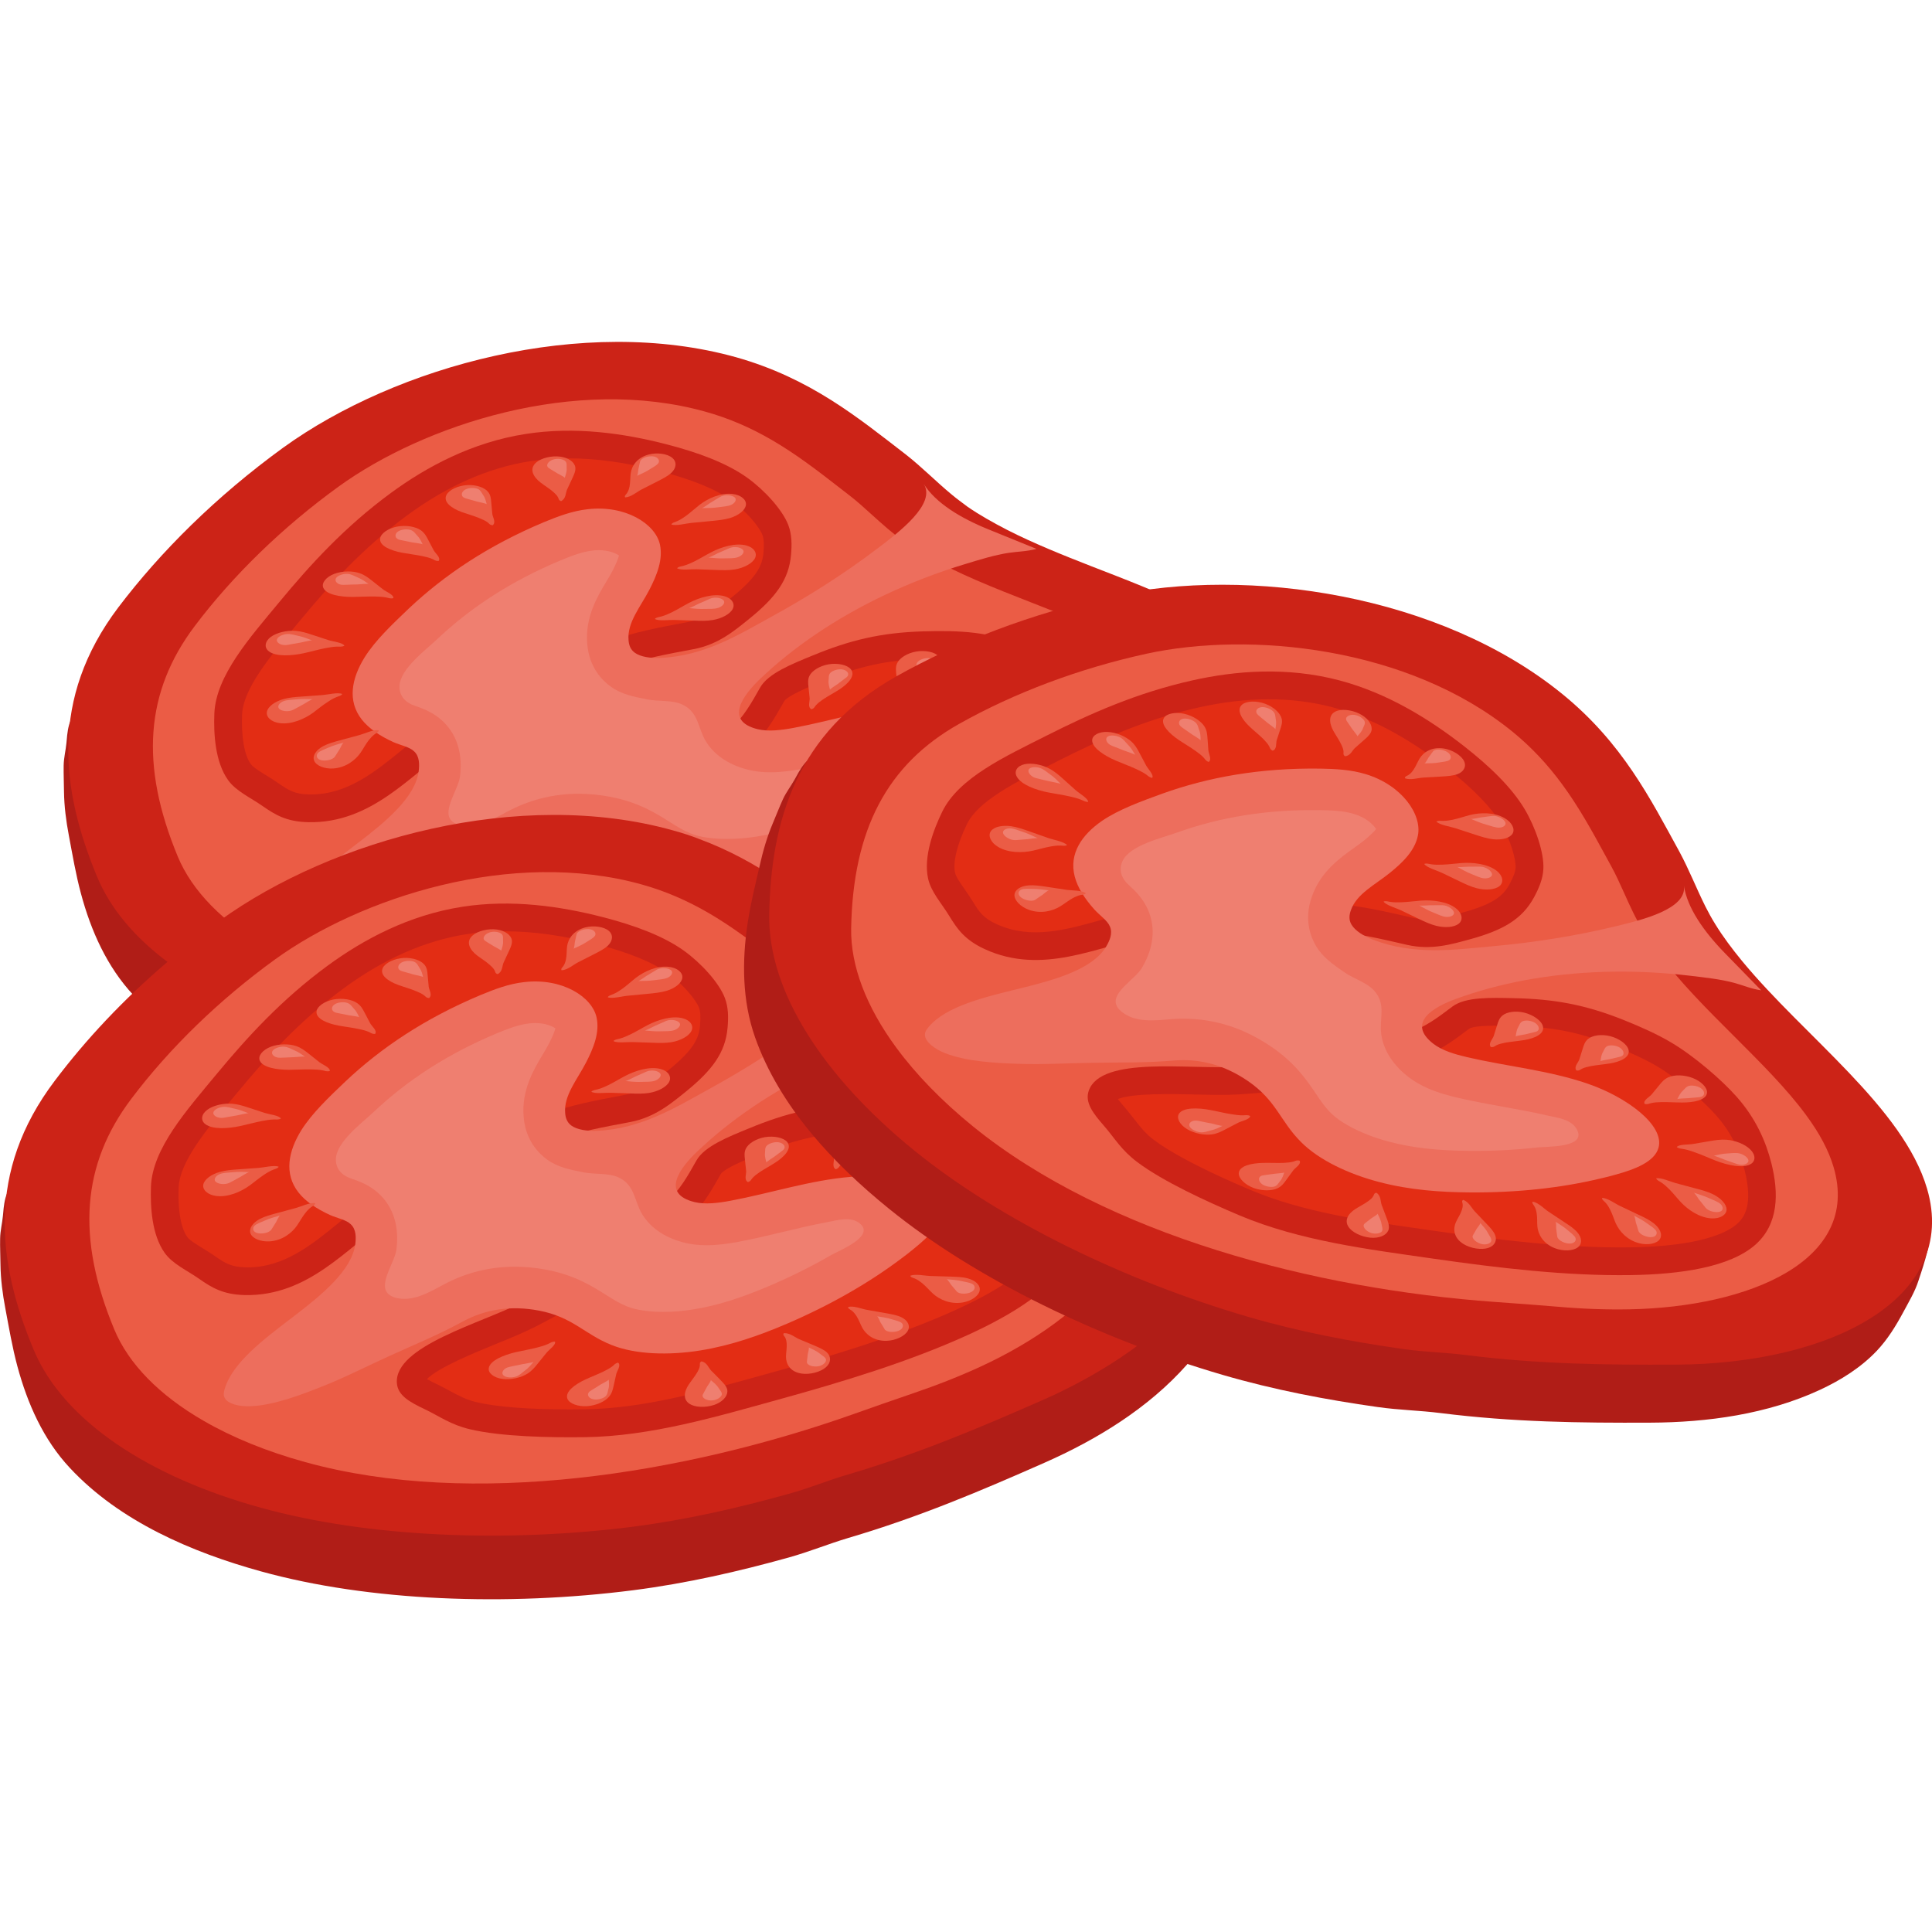 <?xml version="1.0" encoding="utf-8"?>
<!-- Generator: Adobe Illustrator 25.2.0, SVG Export Plug-In . SVG Version: 6.00 Build 0)  -->
<svg version="1.1" id="Lager_1" xmlns="http://www.w3.org/2000/svg" xmlns:xlink="http://www.w3.org/1999/xlink" x="0px" y="0px"
	 viewBox="0 0 283.46 283.46" style="enable-background:new 0 0 283.46 283.46;" xml:space="preserve">
<style type="text/css">
	.st0{fill:#B01D17;}
	.st1{fill:#CC2317;}
	.st2{fill:#EB5C45;}
	.st3{fill:#E32D14;}
	.st4{fill:#ED6E5D;}
	.st5{fill:#EF7F70;}
</style>
<g>
	<g>
		<g>
			<g>
				<path class="st0" d="M190.27,110.33c-0.07-0.61-0.51-6.36-1.21-6.26c-0.1,0.02-0.18,0.11-0.23,0.2c-0.49,0.8-0.77,1.72-0.8,2.66
					c-0.01,0.47-0.14,1.12-0.61,1.08c-0.31-0.03-0.49-0.38-0.81-0.45c-0.2-0.26-0.39-0.52-0.6-0.78
					c-7.95-9.47-25.34-13.2-38.19-19.7c-2.08-1.06-4.05-2.18-5.84-3.42c-0.82-0.57-1.57-1.15-2.31-1.76
					c-2.31-1.92-4.35-3.99-6.76-5.88c-7.02-5.42-13.98-11.22-24.89-14.27c-22.41-6.27-49.86,1.26-66.46,13.27
					c-9.87,7.14-18,15.24-24.2,23.45c-1.03,1.36-1.98,2.79-2.84,4.28c-0.38,0.66-0.96,2.96-2.09,2.46
					c-0.24-0.11-0.42-0.31-0.67-0.37c-1.77-0.49-1.91,3.18-2.01,4.16c-0.11,1.13-0.39,2.16-0.41,3.33
					c-0.02,1.28,0.04,2.56,0.05,3.84c0.03,2.15,0.31,4.29,0.71,6.4c0.54,2.86,1.02,5.73,1.78,8.54c1.46,5.44,3.81,10.74,7.7,14.9
					c7.32,7.85,17.87,12.36,28.03,15.17c15.85,4.39,36.1,5.14,54.66,2.76c7.79-1,15.38-2.74,22.75-4.79
					c3.08-0.86,5.8-1.99,8.78-2.88c10.4-3.07,19.33-6.87,28.71-11.01c7.74-3.41,15.32-8.04,20.97-14.43
					c2.22-2.52,4.16-5.37,5.31-8.54c0.79-2.17,1.11-4.48,1.29-6.78C190.21,113.79,190.45,112.02,190.27,110.33z"/>
				<path class="st1" d="M162.5,135.93c-8.52,3.76-16.71,7.25-25.95,10.14c-0.9,0.3-1.84,0.6-2.78,0.86
					c-2.97,0.86-5.71,2.03-8.79,2.89c-7.36,2.03-14.95,3.76-22.75,4.77h-0.11c-18.51,2.4-38.71,1.65-54.52-2.74
					c-9.12-2.52-17.05-6.16-23.05-10.74c-4.81-3.61-8.37-7.81-10.32-12.51c-5.26-12.69-6.99-26.06,3.11-39.46
					c6.2-8.18,14.35-16.3,24.22-23.47c16.6-11.98,44.04-19.52,66.46-13.25c10.89,3.08,17.87,8.86,24.89,14.27
					c2.4,1.88,4.43,3.98,6.76,5.9c0.71,0.6,1.5,1.16,2.29,1.76c1.8,1.24,3.75,2.33,5.86,3.42c3.83,1.95,8.04,3.64,12.28,5.3
					c10.06,3.9,20.31,7.74,25.91,14.38C196.78,110.28,183.49,126.65,162.5,135.93z"/>
				<path class="st2" d="M39.17,139.07c-6.47-3.74-10.99-8.36-13.08-13.38c-5.58-13.44-4.79-24.2,2.5-33.86
					c5.64-7.47,12.94-14.54,21.09-20.44c12.51-9.05,34.7-16.34,53.84-10.98c3.33,0.93,6.48,2.27,9.64,4.1
					c3.67,2.12,6.93,4.65,10.08,7.1l1.33,1.03c1.17,0.9,2.23,1.86,3.35,2.88c1.52,1.37,3.08,2.79,4.98,4.11
					c0.9,0.62,1.88,1.24,2.93,1.84c4.66,2.69,10.1,4.82,15.36,6.88c5.18,2.02,10.07,3.94,14.19,6.31c2.95,1.71,5.18,3.47,6.8,5.41
					c9.28,11.05-3.35,23.86-19.02,31.09c-3.06,1.41-6.37,2.72-9.86,3.9c-2.9,0.98-5.8,2.01-8.71,3.04
					c-24.94,8.83-56.03,13.83-80.5,7.06C48.47,143.58,43.45,141.54,39.17,139.07z"/>
				<path class="st1" d="M163.59,103.19c-2.02-2.61-4.72-5.1-8.54-6.87c-3.04-1.41-8.07-2.97-12.01-3.46
					c-2.4-0.3-4.97-0.3-7.52-0.23c-6.33,0.18-10.86,1.31-16.26,3.53c-3.06,1.26-6.55,2.63-7.73,4.71c-1.3,2.29-2.33,4.23-4.61,6.39
					c-5.61,5.33-12.71,10.21-20.86,14.38c-6.15,3.15-18.86,6.46-18.5,11.89c0.13,1.85,1.91,2.81,4.09,3.85
					c2.24,1.07,3.77,2.26,6.63,2.93c4.59,1.09,11.69,1.23,16.9,1.16c9.64-0.13,19.34-3.03,28.3-5.5c9.65-2.66,19.23-5.58,27.77-9.46
					c6.65-3.02,12.87-6.87,14.98-11.42C168.15,110.93,166.38,106.78,163.59,103.19z"/>
				<path class="st3" d="M92.98,137.41c-6.08,0-10.85-0.37-13.77-1.06c-1.5-0.35-2.51-0.9-3.8-1.6c-0.65-0.35-1.3-0.7-2.02-1.05
					c-0.28-0.13-0.93-0.44-1.43-0.73c1.61-1.67,7.2-3.96,10.04-5.12c2.16-0.89,4.21-1.72,5.91-2.6c8.58-4.39,15.92-9.46,21.81-15.05
					c2.57-2.44,3.84-4.7,5.09-6.88l0.25-0.45c0.56-0.83,3.69-2.12,5.38-2.81l0.37-0.15c5.33-2.2,9.35-3.07,14.82-3.23
					c0.79-0.02,1.58-0.03,2.37-0.03c1.77,0,3.25,0.08,4.53,0.24c3.64,0.46,8.28,1.95,10.8,3.12c2.78,1.29,5.08,3.15,7.04,5.67
					c3.21,4.15,2.77,6.38,2.16,7.7c-0.78,1.67-3.5,5.12-12.98,9.43c-8.64,3.93-18.58,6.88-27.17,9.24l-2.03,0.56
					c-8.29,2.3-16.86,4.68-25.24,4.79C94.43,137.4,93.72,137.41,92.98,137.41L92.98,137.41z"/>
				<path class="st1" d="M97.76,65.18c4.51,1.16,8.83,2.72,11.9,4.93c2.44,1.75,5.14,4.66,6,6.93c0.53,1.39,0.53,2.87,0.4,4.35
					c-0.31,3.65-2.26,6.27-6.12,9.39c-2.19,1.77-4.56,3.78-8.16,4.46c-3.96,0.75-7.33,1.34-11.07,2.66
					c-9.22,3.24-17.68,7.35-24.91,12.05c-5.46,3.55-11.2,10.89-20.59,10.68c-3.2-0.07-4.87-1.11-6.67-2.36
					c-1.84-1.29-3.91-2.18-5.08-3.82c-1.89-2.65-2.13-6.75-2.01-9.76c0.22-5.57,5.24-11.17,9.52-16.34
					c4.6-5.57,9.67-11.1,16.39-16.03c5.24-3.84,11.9-7.43,19.77-8.65C84.35,62.54,91.52,63.57,97.76,65.18z"/>
				<path class="st3" d="M45.31,116.56c-2.07-0.05-2.99-0.62-4.42-1.62c-0.61-0.43-1.23-0.81-1.85-1.19
					c-0.93-0.58-1.91-1.17-2.26-1.67c-0.93-1.3-1.39-3.94-1.26-7.24c0.15-3.77,4.12-8.53,7.62-12.74l0.98-1.17
					c4.02-4.85,9.01-10.47,15.66-15.35c5.87-4.31,11.93-6.97,17.99-7.91c1.8-0.28,3.7-0.42,5.64-0.42c4.12,0,8.48,0.61,13.33,1.86
					c4.73,1.22,8.28,2.66,10.55,4.3c2.18,1.56,4.12,3.88,4.57,5.07c0.21,0.56,0.26,1.33,0.16,2.57c-0.16,1.92-0.97,3.61-4.62,6.56
					l-0.26,0.21c-1.96,1.58-3.65,2.95-6.1,3.42l-0.79,0.15c-3.65,0.69-7.09,1.34-10.88,2.67c-9.52,3.34-18.2,7.54-25.78,12.47
					c-1.56,1.02-3.04,2.22-4.6,3.49c-3.94,3.21-8.02,6.54-13.38,6.54L45.31,116.56z"/>
				<path class="st4" d="M124.78,124.83c-3.94,1.69-8.19,3.2-12.75,3.93c-4.54,0.73-9.47,0.61-12.98-0.8
					c-3.98-1.57-5.68-4.1-10.66-5.05c-4.05-0.77-7.78-0.24-11.2,1.61c-3.56,1.93-6.82,3.27-10.64,5.01
					c-3.38,1.52-6.59,3.19-10.12,4.58c-2.9,1.14-7.02,2.73-10.41,2.84c-1.63,0.07-3.29-0.35-3.73-1.22
					c-0.23-0.42-0.14-0.88-0.01-1.34c1.16-3.84,5.74-7.27,10.03-10.55c4.27-3.26,8.63-6.85,9.12-10.7c0.11-0.9,0.15-2.14-0.66-2.89
					c-0.65-0.66-2-0.9-3.06-1.37c-1.95-0.89-3.58-1.98-4.63-3.31c-2.15-2.74-1.49-6.05,0.42-9.13c1.57-2.5,4.04-4.83,6.47-7.15
					c5.22-4.92,11.62-9.23,19.79-12.66c2.01-0.83,4.15-1.66,6.47-1.92c5.51-0.64,9.94,2.13,10.6,5.2c0.46,2.17-0.42,4.43-1.56,6.63
					c-1.29,2.49-3.28,4.8-3.05,7.39c0.05,0.66,0.25,1.36,0.92,1.84c0.85,0.61,2.31,0.82,3.75,0.76c6.5-0.27,11.72-3.53,16.41-6.11
					c5.58-3.06,10.74-6.38,15.39-9.91c3.24-2.45,8.68-6.57,6.84-9.51c1.74,2.79,5.4,5.01,9.47,6.66c2.36,0.96,4.72,1.91,7.07,2.87
					c-1.43,0.39-2.63,0.37-4.06,0.58c-2.11,0.32-4.3,1.01-6.28,1.61c-4.18,1.26-8.15,2.8-11.84,4.54
					c-7.32,3.46-13.53,7.73-18.38,12.36c-2.39,2.29-5.38,6.13-0.33,7.37c1.56,0.38,3.51,0.13,5.27-0.2
					c5.93-1.11,11.66-3.01,17.7-3.51c6.07-0.51,12.83,1.05,13.34,4.44c0.32,2.13-1.9,4.31-4.24,6.19c-0.55,0.46-1.11,0.88-1.69,1.32
					C136.79,118.87,131.11,122.12,124.78,124.83z"/>
				<path class="st5" d="M66.18,120.35c-1.29-1.49,1.08-4.55,1.31-6.42c0.52-4.21-1.04-6.7-2.48-8.07c-1.42-1.38-3.1-1.95-4.21-2.33
					c-1.27-0.44-2.23-1.39-2.19-2.84c0.07-2.55,3.88-5.34,5.54-6.92c5.08-4.79,10.95-8.54,17.99-11.51
					c1.64-0.68,3.26-1.31,4.78-1.48c0.33-0.04,0.63-0.06,0.92-0.06c1.53,0,2.52,0.47,2.98,0.78c-0.09,0.35-0.33,1.04-0.95,2.25
					c-0.27,0.52-0.58,1.03-0.88,1.53c-1.34,2.23-3.17,5.28-2.83,9.19c0.27,3.49,2.27,5.43,3.45,6.27c1.63,1.17,3.41,1.48,5.32,1.87
					c1.66,0.34,3.72,0.05,5.23,0.78c2.38,1.15,2.22,3.47,3.43,5.42c1.37,2.21,3.71,3.52,6.19,4.13c1.01,0.25,2.07,0.37,3.25,0.37
					c1.71,0,3.35-0.26,4.58-0.49c2.33-0.44,4.56-0.97,6.73-1.49c2.06-0.49,4.12-0.99,6.2-1.37c1.6-0.29,3.7-1.02,5.07,0.25
					c2.01,1.86-3.16,3.88-4.4,4.6c-2.84,1.65-5.8,3.11-8.82,4.41c-4.4,1.88-7.89,2.97-11.3,3.51c-1.51,0.24-3,0.36-4.43,0.36
					c-2.14,0-4.03-0.28-5.31-0.8c-1.08-0.43-1.93-0.97-3.02-1.65c-2.07-1.31-4.63-2.94-8.78-3.73c-1.58-0.3-3.14-0.45-4.66-0.45
					c-3.74,0-7.3,0.91-10.59,2.69c-2.05,1.11-4.49,2.52-6.93,1.86C66.81,120.86,66.43,120.64,66.18,120.35z"/>
				<g>
					<g>
						<path class="st2" d="M123.13,101.17c1.32-0.85,2.44-2.05,1.71-2.97c-0.52-0.66-1.96-0.96-3.28-0.73
							c-1.31,0.23-2.42,0.93-2.8,1.69c-0.25,0.51-0.2,1.03-0.15,1.54c0.06,0.57,0.12,1.15,0.18,1.72c0.05,0.46-0.34,1.32,0.26,1.64
							c0.42-0.12,0.46-0.35,0.64-0.56c0.27-0.31,0.65-0.6,1.04-0.87C121.49,102.12,122.35,101.67,123.13,101.17z"/>
						<path class="st5" d="M123.82,99.66c0.12-0.09,0.24-0.18,0.36-0.27c0.57-0.44,0.17-1.07-0.64-1.18
							c-0.59-0.08-1.35,0.16-1.69,0.49c-0.33,0.32-0.23,0.77-0.28,1.11c-0.06,0.47,0.09,0.94,0.21,1.38
							c-0.03-0.1,0.98-0.72,1.11-0.82C123.19,100.13,123.51,99.9,123.82,99.66z"/>
					</g>
					<g>
						<path class="st2" d="M136.01,99.29c1.32-0.85,2.43-2.05,1.71-2.97c-0.52-0.66-1.96-0.95-3.28-0.73
							c-1.32,0.23-2.43,0.93-2.8,1.69c-0.25,0.51-0.2,1.03-0.15,1.54c0.06,0.57,0.12,1.15,0.18,1.72c0.05,0.46-0.34,1.32,0.26,1.64
							c0.42-0.12,0.46-0.35,0.65-0.56c0.26-0.31,0.65-0.6,1.04-0.87C134.37,100.24,135.23,99.78,136.01,99.29z"/>
						<g>
							<path class="st5" d="M136.67,98.02c0.12-0.09,0.24-0.18,0.36-0.27c0.57-0.44,0.16-1.07-0.65-1.18
								c-0.59-0.08-1.35,0.16-1.69,0.49c-0.33,0.32-0.23,0.77-0.28,1.11c-0.06,0.46,0.09,0.94,0.21,1.38
								c-0.03-0.1,0.98-0.72,1.11-0.82C136.04,98.49,136.36,98.26,136.67,98.02z"/>
						</g>
					</g>
					<g>
						<path class="st2" d="M148.03,100.28c1.58-0.68,3.1-1.75,2.78-2.76c-0.23-0.73-1.47-1.22-2.81-1.16
							c-1.33,0.06-2.65,0.62-3.3,1.34c-0.44,0.48-0.59,1.01-0.74,1.53c-0.17,0.58-0.34,1.17-0.51,1.75
							c-0.13,0.47-0.84,1.29-0.4,1.69c0.45-0.06,0.57-0.29,0.83-0.48c0.37-0.28,0.85-0.52,1.32-0.74
							C146.11,101.03,147.1,100.68,148.03,100.28z"/>
						<path class="st5" d="M149.64,98.77c0.14-0.08,0.29-0.16,0.43-0.24c0.68-0.39,0.5-1.07-0.25-1.26
							c-0.54-0.14-1.34,0.02-1.77,0.31c-0.42,0.29-0.46,0.75-0.61,1.09c-0.21,0.46-0.21,0.96-0.23,1.42c0-0.11,1.16-0.62,1.31-0.71
							C148.89,99.18,149.26,98.98,149.64,98.77z"/>
					</g>
					<g>
						<path class="st2" d="M155.99,106.12c1.85-0.08,4.04-0.52,4.83-1.54c0.57-0.74,0.16-1.59-0.87-1.99
							c-1.03-0.4-2.57-0.34-3.77,0.09c-0.81,0.28-1.46,0.71-2.09,1.12c-0.72,0.47-1.44,0.94-2.15,1.41
							c-0.58,0.38-1.93,0.88-2.01,1.39c0.4,0.09,0.71-0.06,1.1-0.15c0.55-0.12,1.15-0.18,1.71-0.22
							C153.83,106.14,154.91,106.17,155.99,106.12z"/>
						<path class="st5" d="M158.52,105.36c0.19-0.02,0.37-0.03,0.55-0.05c0.89-0.07,1.53-0.73,1.25-1.18
							c-0.21-0.32-0.93-0.48-1.55-0.39c-0.61,0.09-1.15,0.47-1.64,0.71c-0.66,0.32-1.22,0.74-1.75,1.13
							c0.12-0.09,1.49-0.1,1.69-0.12C157.56,105.43,158.04,105.4,158.52,105.36z"/>
					</g>
					<g>
						<path class="st2" d="M153.72,113.76c1.38,0.59,3.39,0.99,5.05,0.38c1.19-0.44,1.82-1.34,1.53-2.06
							c-0.3-0.72-1.43-1.22-2.73-1.28c-0.88-0.04-1.79,0.1-2.67,0.23c-1.01,0.16-2.01,0.31-3.02,0.47
							c-0.81,0.12-2.29,0.08-2.89,0.49c0.18,0.22,0.57,0.2,0.93,0.26c0.52,0.09,1,0.25,1.43,0.43
							C152.19,113,152.91,113.41,153.72,113.76z"/>
						<path class="st5" d="M156.99,112.85c0.13,0.07,0.25,0.13,0.38,0.2c0.62,0.32,1.82,0.06,2.22-0.41
							c0.29-0.35,0.08-0.78-0.41-0.96c-0.47-0.18-1.28-0.11-1.86-0.13c-0.79-0.02-1.66,0.08-2.46,0.16c0.19-0.02,1,0.55,1.14,0.62
							C156.34,112.5,156.66,112.68,156.99,112.85z"/>
					</g>
					<g>
						<path class="st2" d="M146.2,120.42c0.92,0.85,2.51,1.61,4.35,1.3c1.32-0.22,2.39-1,2.51-1.77c0.13-0.77-0.62-1.48-1.76-1.77
							c-0.77-0.2-1.67-0.23-2.54-0.26c-1-0.03-1.99-0.06-2.99-0.09c-0.8-0.02-2.11-0.34-2.89-0.04c0.04,0.25,0.4,0.3,0.7,0.43
							c0.42,0.18,0.76,0.43,1.06,0.68C145.23,119.39,145.66,119.92,146.2,120.42z"/>
						<path class="st5" d="M149.47,119.84c0.08,0.09,0.15,0.18,0.23,0.27c0.38,0.43,1.61,0.41,2.23,0.01
							c0.46-0.29,0.5-0.76,0.17-1.03c-0.32-0.27-1.09-0.35-1.6-0.48c-0.7-0.17-1.54-0.23-2.31-0.3c0.17,0.02,0.59,0.73,0.68,0.83
							C149.08,119.37,149.28,119.61,149.47,119.84z"/>
					</g>
					<g>
						<path class="st2" d="M135.86,125.46c0.53,0.97,1.73,1.95,3.58,1.88c1.33-0.05,2.64-0.69,3.07-1.45c0.43-0.76,0-1.56-0.96-2.02
							c-0.64-0.3-1.48-0.45-2.29-0.59c-0.93-0.16-1.85-0.32-2.77-0.49c-0.74-0.13-1.85-0.62-2.7-0.42
							c-0.06,0.26,0.26,0.36,0.49,0.52c0.33,0.24,0.54,0.54,0.73,0.83C135.35,124.29,135.54,124.89,135.86,125.46z"/>
						<path class="st5" d="M138.94,125.36c0.06,0.1,0.12,0.19,0.17,0.29c0.29,0.46,1.49,0.51,2.18,0.15
							c0.51-0.26,0.64-0.73,0.37-1.04c-0.26-0.29-1-0.42-1.47-0.58c-0.65-0.22-1.46-0.33-2.2-0.45c0.17,0.03,0.44,0.77,0.5,0.88
							C138.65,124.86,138.79,125.11,138.94,125.36z"/>
					</g>
					<g>
						<path class="st2" d="M110.34,133.81c-0.68,1.04-0.91,2.33,0.45,2.95c0.97,0.44,2.59,0.35,3.7-0.16
							c1.12-0.51,1.7-1.37,1.52-2.11c-0.12-0.5-0.54-0.93-0.95-1.35c-0.47-0.48-0.93-0.95-1.4-1.43c-0.38-0.38-0.61-1.21-1.43-1.34
							c-0.32,0.2-0.2,0.41-0.23,0.63c-0.03,0.33-0.2,0.67-0.39,0.99C111.26,132.61,110.74,133.2,110.34,133.81z"/>
						<path class="st5" d="M112.62,134.88c-0.06,0.11-0.11,0.21-0.17,0.32c-0.26,0.51,0.56,0.97,1.43,0.88
							c0.63-0.07,1.21-0.44,1.33-0.8c0.11-0.36-0.29-0.72-0.48-1.03c-0.25-0.42-0.72-0.79-1.14-1.15c0.1,0.08-0.47,0.84-0.53,0.96
							C112.92,134.33,112.77,134.61,112.62,134.88z"/>
					</g>
					<g>
						<path class="st2" d="M124.64,129.66c-0.01,1.06,0.58,2.24,2.3,2.49c1.24,0.18,2.77-0.24,3.55-0.92
							c0.78-0.68,0.8-1.56,0.16-2.18c-0.43-0.41-1.12-0.7-1.79-0.99c-0.76-0.32-1.52-0.64-2.29-0.96c-0.61-0.26-1.37-0.94-2.25-0.88
							c-0.19,0.25,0.06,0.4,0.18,0.61c0.17,0.29,0.22,0.63,0.24,0.95C124.78,128.4,124.65,129.03,124.64,129.66z"/>
						<path class="st5" d="M127.74,130.11c-0.01,0.11-0.02,0.21-0.03,0.32c-0.05,0.51,0.98,0.82,1.81,0.62
							c0.61-0.15,1.03-0.58,1-0.94c-0.04-0.35-0.6-0.63-0.92-0.89c-0.43-0.36-1.06-0.64-1.64-0.92c0.13,0.06-0.11,0.85-0.12,0.97
							C127.81,129.56,127.77,129.83,127.74,130.11z"/>
					</g>
					<g>
						<path class="st2" d="M95.18,133.04c-1.54,0.71-3,1.8-2.61,2.81c0.28,0.72,1.56,1.18,2.89,1.09c1.33-0.09,2.62-0.67,3.23-1.4
							c0.41-0.49,0.53-1.02,0.64-1.54c0.13-0.58,0.26-1.17,0.39-1.76c0.1-0.47,0.76-1.3,0.28-1.69c-0.44,0.07-0.56,0.3-0.8,0.5
							c-0.35,0.29-0.82,0.54-1.27,0.77C97.06,132.25,96.09,132.62,95.18,133.04z"/>
						<path class="st5" d="M96.36,134.45c-0.13,0.09-0.27,0.17-0.4,0.25c-0.64,0.4-0.36,1.07,0.41,1.23
							c0.57,0.12,1.34-0.08,1.74-0.38c0.39-0.3,0.37-0.76,0.48-1.11c0.15-0.46,0.09-0.96,0.05-1.41c0.01,0.1-1.09,0.66-1.23,0.76
							C97.06,134.01,96.71,134.23,96.36,134.45z"/>
					</g>
					<g>
						<path class="st2" d="M84.99,129.01c-1.8,0.42-3.72,1.22-3.94,2.3c-0.16,0.77,0.73,1.46,1.98,1.63
							c1.25,0.17,2.74-0.17,3.7-0.78c0.64-0.41,1.05-0.91,1.45-1.4c0.45-0.55,0.9-1.11,1.35-1.67c0.36-0.45,1.42-1.15,1.22-1.62
							c-0.44-0.01-0.67,0.19-1,0.34c-0.48,0.22-1.04,0.37-1.58,0.52C87.12,128.59,86.04,128.77,84.99,129.01z"/>
						<path class="st5" d="M84.57,131.06c-0.18,0.04-0.36,0.08-0.55,0.12c-0.87,0.19-1.25,0.89-0.78,1.27
							c0.34,0.28,1.12,0.33,1.71,0.16c0.58-0.16,0.98-0.6,1.37-0.88c0.53-0.39,0.92-0.86,1.3-1.3c-0.09,0.1-1.45,0.3-1.65,0.34
							C85.51,130.86,85.04,130.96,84.57,131.06z"/>
					</g>
				</g>
				<g>
					<g>
						<path class="st2" d="M101.1,88.45c1.48-0.77,3.55-1.41,5.14-0.99c1.14,0.3,1.65,1.13,1.26,1.89c-0.4,0.76-1.61,1.4-2.93,1.62
							c-0.89,0.15-1.78,0.12-2.66,0.09c-1-0.03-1.99-0.07-2.98-0.1c-0.8-0.03-2.29,0.2-2.85-0.15c0.21-0.24,0.6-0.27,0.98-0.37
							c0.54-0.15,1.04-0.38,1.5-0.6C99.45,89.4,100.24,88.9,101.1,88.45z"/>
						<path class="st5" d="M103.71,88.05c0.16-0.07,0.31-0.14,0.47-0.21c0.76-0.33,1.86-0.1,2.05,0.37
							c0.14,0.34-0.27,0.78-0.84,0.97c-0.55,0.2-1.33,0.14-1.92,0.16c-0.81,0.04-1.63-0.05-2.4-0.12c0.17,0.02,1.25-0.56,1.42-0.64
							C102.9,88.42,103.3,88.23,103.71,88.05z"/>
					</g>
					<g>
						<path class="st2" d="M104.36,81.02c1.47-0.77,3.55-1.41,5.14-0.99c1.14,0.3,1.65,1.13,1.26,1.89c-0.4,0.76-1.61,1.4-2.93,1.62
							c-0.89,0.15-1.78,0.12-2.66,0.09c-0.99-0.03-1.99-0.07-2.98-0.11c-0.8-0.03-2.3,0.2-2.85-0.15c0.21-0.24,0.6-0.27,0.98-0.37
							c0.54-0.15,1.04-0.38,1.5-0.6C102.71,81.96,103.5,81.46,104.36,81.02z"/>
						<g>
							<path class="st5" d="M106.55,80.63c0.16-0.07,0.32-0.14,0.48-0.21c0.76-0.33,1.86-0.1,2.04,0.37
								c0.14,0.34-0.27,0.78-0.84,0.97c-0.55,0.19-1.33,0.14-1.92,0.16c-0.8,0.04-1.63-0.05-2.39-0.12
								c0.17,0.02,1.24-0.56,1.41-0.64C105.74,80.99,106.14,80.81,106.55,80.63z"/>
						</g>
					</g>
					<g>
						<path class="st2" d="M102.64,74.07c1.19-0.91,3.02-1.79,4.79-1.6c1.27,0.13,2.11,0.85,2.01,1.62
							c-0.1,0.77-1.07,1.53-2.32,1.91c-0.84,0.25-1.75,0.34-2.65,0.43c-1.01,0.1-2.03,0.19-3.04,0.29
							c-0.81,0.08-2.24,0.48-2.93,0.23c0.11-0.26,0.5-0.33,0.84-0.48c0.48-0.21,0.9-0.49,1.28-0.76
							C101.34,75.18,101.95,74.61,102.64,74.07z"/>
						<path class="st5" d="M105.25,73.15c0.14-0.08,0.28-0.17,0.42-0.25c0.66-0.4,1.84-0.28,2.18,0.14
							c0.25,0.31-0.03,0.77-0.54,1.02c-0.5,0.24-1.3,0.27-1.89,0.36c-0.8,0.12-1.66,0.12-2.46,0.13c0.18,0,1.08-0.67,1.23-0.76
							C104.55,73.58,104.9,73.36,105.25,73.15z"/>
					</g>
					<g>
						<path class="st2" d="M92.53,69.47c0.14-1.07,0.9-2.33,2.67-2.79c1.28-0.33,2.76-0.09,3.45,0.51c0.69,0.6,0.59,1.48-0.15,2.18
							c-0.49,0.47-1.23,0.84-1.94,1.21c-0.81,0.41-1.63,0.83-2.44,1.24c-0.65,0.33-1.51,1.11-2.39,1.16
							c-0.16-0.23,0.11-0.41,0.26-0.63c0.22-0.32,0.31-0.66,0.38-0.99C92.49,70.72,92.45,70.1,92.53,69.47z"/>
						<path class="st5" d="M93.84,68.02c0.03-0.11,0.05-0.21,0.08-0.32c0.13-0.52,1.27-0.88,2.04-0.72
							c0.56,0.12,0.84,0.53,0.68,0.89c-0.16,0.35-0.82,0.67-1.23,0.94c-0.56,0.38-1.29,0.7-1.96,1.01c0.15-0.07,0.18-0.86,0.21-0.97
							C93.72,68.57,93.78,68.29,93.84,68.02z"/>
					</g>
					<g>
						<path class="st2" d="M79.3,70.79c-1.03-0.8-1.72-1.95-0.66-2.91c0.76-0.69,2.32-1.05,3.56-0.88c1.25,0.17,2.11,0.82,2.21,1.57
							c0.07,0.51-0.17,1.03-0.41,1.54c-0.27,0.58-0.54,1.16-0.81,1.74c-0.21,0.47-0.14,1.32-0.86,1.67
							c-0.38-0.1-0.34-0.32-0.45-0.54c-0.15-0.3-0.44-0.57-0.73-0.83C80.61,71.68,79.9,71.26,79.3,70.79z"/>
						<path class="st5" d="M80.87,68.9c-0.12-0.07-0.23-0.15-0.34-0.22c-0.55-0.36-0.12-1.05,0.71-1.28
							c0.6-0.17,1.34-0.05,1.67,0.23c0.32,0.27,0.2,0.74,0.23,1.07c0.04,0.46-0.14,0.96-0.28,1.42c0.03-0.11-0.94-0.58-1.07-0.66
							C81.48,69.28,81.17,69.09,80.87,68.9z"/>
					</g>
					<g>
						<path class="st2" d="M67.76,75.13c-1.46-0.53-2.78-1.45-2.26-2.51c0.38-0.76,1.73-1.38,3.06-1.45
							c1.33-0.07,2.56,0.36,3.07,1.02c0.35,0.44,0.4,0.96,0.44,1.47c0.06,0.57,0.11,1.15,0.16,1.73c0.04,0.46,0.59,1.22,0.07,1.67
							c-0.44-0.02-0.52-0.23-0.74-0.41c-0.32-0.24-0.75-0.44-1.18-0.61C69.55,75.69,68.62,75.44,67.76,75.13z"/>
						<path class="st5" d="M68.76,73.24c-0.16-0.05-0.31-0.09-0.46-0.13c-0.75-0.22-0.7-0.93-0.02-1.29c0.5-0.27,1.31-0.29,1.79-0.1
							c0.47,0.19,0.61,0.63,0.82,0.92c0.3,0.41,0.4,0.89,0.52,1.34c-0.03-0.1-1.26-0.35-1.43-0.39
							C69.58,73.47,69.17,73.36,68.76,73.24z"/>
					</g>
					<g>
						<path class="st2" d="M59.03,81.1c-1.68-0.31-3.38-1-3.26-2.07c0.08-0.77,1.19-1.52,2.5-1.77c1.31-0.25,2.71,0,3.49,0.55
							c0.52,0.37,0.78,0.85,1.03,1.33c0.28,0.53,0.56,1.07,0.84,1.6c0.23,0.43,1.08,1.07,0.73,1.56c-0.45,0.04-0.62-0.15-0.91-0.28
							c-0.42-0.19-0.93-0.31-1.44-0.42C61.05,81.4,60.02,81.28,59.03,81.1z"/>
						<path class="st5" d="M59.2,79.32c-0.17-0.03-0.33-0.07-0.5-0.1c-0.79-0.16-0.89-0.86-0.27-1.26c0.46-0.29,1.27-0.37,1.79-0.21
							c0.51,0.15,0.73,0.57,1.01,0.85c0.38,0.38,0.58,0.84,0.78,1.27c-0.05-0.1-1.34-0.25-1.52-0.29
							C60.07,79.49,59.64,79.41,59.2,79.32z"/>
					</g>
					<g>
						<path class="st2" d="M44.56,95.84c-1.8,0.39-4.03,0.52-5.09-0.26c-0.76-0.56-0.61-1.49,0.27-2.14
							c0.88-0.64,2.37-0.98,3.65-0.88c0.86,0.07,1.61,0.31,2.34,0.55c0.82,0.27,1.65,0.54,2.47,0.81c0.66,0.22,2.1,0.35,2.33,0.82
							c-0.35,0.19-0.7,0.12-1.1,0.13c-0.57,0.02-1.15,0.12-1.71,0.23C46.65,95.31,45.62,95.61,44.56,95.84z"/>
						<path class="st5" d="M42.71,94.52c-0.18,0.03-0.36,0.06-0.55,0.1c-0.88,0.15-1.68-0.32-1.52-0.82
							c0.11-0.37,0.76-0.7,1.39-0.77c0.61-0.07,1.24,0.17,1.77,0.27c0.73,0.15,1.38,0.42,2,0.66c-0.14-0.05-1.46,0.27-1.66,0.31
							C43.66,94.35,43.19,94.43,42.71,94.52z"/>
					</g>
					<g>
						<path class="st2" d="M51.76,87.58c-1.84,0.01-3.88-0.33-4.32-1.33c-0.32-0.71,0.41-1.6,1.59-2.05
							c1.19-0.45,2.71-0.47,3.77-0.09c0.71,0.25,1.22,0.65,1.71,1.03c0.56,0.44,1.11,0.88,1.67,1.32c0.44,0.35,1.63,0.79,1.53,1.3
							c-0.43,0.11-0.69-0.03-1.05-0.1c-0.51-0.1-1.09-0.13-1.65-0.14C53.93,87.5,52.84,87.57,51.76,87.58z"/>
						<path class="st5" d="M50.97,85.79c-0.19,0-0.37,0.01-0.56,0.02c-0.89,0.03-1.42-0.56-1.07-1.04c0.26-0.35,1.01-0.6,1.62-0.57
							c0.6,0.02,1.09,0.35,1.54,0.53c0.62,0.25,1.11,0.62,1.59,0.95c-0.11-0.07-1.48,0.06-1.68,0.07
							C51.94,85.75,51.46,85.77,50.97,85.79z"/>
					</g>
					<g>
						<path class="st2" d="M45.91,104.59c-1.24,0.89-3.12,1.73-4.86,1.51c-1.25-0.16-2.04-0.9-1.89-1.67
							c0.15-0.77,1.17-1.51,2.43-1.86c0.85-0.24,1.76-0.31,2.66-0.37c1.01-0.07,2.03-0.15,3.04-0.22c0.82-0.06,2.25-0.44,2.93-0.16
							c-0.13,0.25-0.52,0.32-0.86,0.46c-0.49,0.2-0.93,0.47-1.32,0.74C47.27,103.5,46.63,104.06,45.91,104.59z"/>
						<path class="st5" d="M43.46,103.91c-0.14,0.08-0.29,0.16-0.44,0.23c-0.71,0.37-1.86,0.21-2.13-0.24
							c-0.21-0.33,0.13-0.78,0.66-1.01c0.52-0.22,1.32-0.21,1.91-0.28c0.81-0.09,1.65-0.05,2.44-0.03
							c-0.18-0.01-1.16,0.63-1.31,0.71C44.21,103.5,43.84,103.7,43.46,103.91z"/>
					</g>
					<g>
						<path class="st2" d="M52.88,110.47c-0.73,1.04-2.12,2.15-3.97,2.28c-1.33,0.09-2.54-0.43-2.82-1.15
							c-0.29-0.72,0.3-1.58,1.35-2.14c0.71-0.37,1.58-0.61,2.43-0.84c0.97-0.26,1.93-0.52,2.89-0.78c0.77-0.21,1.99-0.82,2.81-0.7
							c0.01,0.25-0.33,0.39-0.59,0.58c-0.38,0.28-0.65,0.6-0.9,0.91C53.61,109.24,53.3,109.87,52.88,110.47z"/>
						<path class="st5" d="M49.33,110.71c-0.06,0.11-0.13,0.21-0.2,0.31c-0.33,0.5-1.55,0.72-2.2,0.45
							c-0.48-0.19-0.58-0.65-0.28-0.99c0.29-0.33,1.04-0.56,1.53-0.79c0.68-0.31,1.5-0.53,2.25-0.75c-0.17,0.05-0.51,0.84-0.58,0.95
							C49.67,110.17,49.51,110.44,49.33,110.71z"/>
					</g>
				</g>
			</g>
		</g>
		<g>
			<g>
				<path class="st0" d="M180.95,179.71c-0.06-0.6-0.51-6.36-1.21-6.26c-0.11,0.02-0.18,0.11-0.23,0.2c-0.49,0.8-0.77,1.73-0.8,2.66
					c-0.02,0.47-0.15,1.12-0.61,1.08c-0.31-0.03-0.49-0.38-0.81-0.45c-0.2-0.26-0.39-0.52-0.6-0.78
					c-7.95-9.47-25.34-13.2-38.19-19.7c-2.07-1.06-4.05-2.17-5.84-3.42c-0.82-0.57-1.57-1.14-2.31-1.76
					c-2.31-1.92-4.35-3.99-6.76-5.87c-7.02-5.42-13.98-11.22-24.89-14.27c-22.41-6.27-49.86,1.26-66.46,13.27
					c-9.87,7.14-17.99,15.24-24.2,23.44c-1.03,1.37-1.98,2.79-2.84,4.28c-0.38,0.66-0.97,2.96-2.09,2.46
					c-0.24-0.1-0.42-0.3-0.67-0.37c-1.77-0.49-1.91,3.18-2.01,4.16c-0.11,1.13-0.39,2.17-0.41,3.33c-0.03,1.28,0.04,2.56,0.05,3.84
					c0.03,2.15,0.31,4.29,0.71,6.4c0.54,2.86,1.02,5.73,1.78,8.54c1.47,5.44,3.81,10.74,7.7,14.89
					c7.32,7.85,17.87,12.36,28.03,15.17c15.85,4.39,36.1,5.14,54.66,2.76c7.79-1,15.38-2.74,22.75-4.79
					c3.08-0.86,5.79-1.99,8.78-2.88c10.4-3.07,19.34-6.87,28.72-11.01c7.73-3.41,15.31-8.04,20.96-14.43
					c2.23-2.52,4.16-5.37,5.32-8.54c0.79-2.18,1.11-4.48,1.29-6.77C180.89,183.17,181.13,181.4,180.95,179.71z"/>
				<path class="st1" d="M161.67,200.92c-2.63,1.58-5.48,3.08-8.48,4.4c-9.39,4.13-18.32,7.92-28.72,11c-3,0.86-5.71,2.03-8.78,2.86
					c-7.36,2.06-14.95,3.79-22.75,4.81c-18.55,2.36-38.83,1.61-54.67-2.78c-16.37-4.5-28.99-12.73-33.34-23.2
					c-5.29-12.69-7.02-26.06,3.12-39.46c4.5-5.97,10.03-11.9,16.52-17.42c2.4-2.06,4.96-4.09,7.66-6.05
					c16.63-12.02,44.08-19.52,66.49-13.25c1.35,0.37,2.67,0.79,3.9,1.28c8.71,3.23,14.79,8.26,20.96,12.99
					c2.4,1.88,4.46,3.94,6.75,5.89c0.75,0.6,1.5,1.16,2.33,1.72c1.24,0.86,2.56,1.65,3.91,2.37c0.64,0.38,1.28,0.72,1.92,1.05
					c12.88,6.53,30.26,10.25,38.22,19.71C185.89,177.83,177.48,191.42,161.67,200.92z"/>
				<path class="st2" d="M29.84,208.44c-6.47-3.73-10.99-8.36-13.07-13.38c-5.59-13.44-4.79-24.2,2.5-33.85
					c5.64-7.48,12.94-14.55,21.09-20.45c12.51-9.05,34.7-16.34,53.84-10.98c3.33,0.93,6.48,2.28,9.64,4.1
					c3.67,2.12,6.93,4.64,10.09,7.09l1.33,1.04c1.17,0.9,2.23,1.86,3.35,2.88c1.51,1.37,3.08,2.79,4.98,4.11
					c0.9,0.62,1.88,1.24,2.93,1.84c4.65,2.69,10.1,4.82,15.37,6.87c5.18,2.02,10.07,3.94,14.19,6.31c2.95,1.71,5.17,3.47,6.8,5.4
					c9.28,11.06-3.35,23.87-19.02,31.09c-3.06,1.41-6.38,2.72-9.85,3.9c-2.91,0.98-5.8,2.01-8.72,3.04
					c-24.94,8.83-56.03,13.84-80.5,7.07C39.14,212.96,34.12,210.92,29.84,208.44z"/>
				<path class="st1" d="M154.26,172.57c-2.02-2.61-4.72-5.1-8.54-6.87c-3.03-1.41-8.07-2.97-12.01-3.46
					c-2.41-0.3-4.97-0.3-7.53-0.23c-6.32,0.18-10.86,1.3-16.26,3.53c-3.07,1.26-6.55,2.63-7.73,4.71c-1.3,2.29-2.33,4.23-4.6,6.39
					c-5.61,5.33-12.72,10.21-20.86,14.38c-6.15,3.15-18.86,6.46-18.5,11.89c0.12,1.85,1.91,2.81,4.09,3.85
					c2.24,1.07,3.77,2.26,6.63,2.94c4.59,1.09,11.69,1.23,16.9,1.16c9.64-0.13,19.34-3.03,28.3-5.5c9.65-2.66,19.23-5.58,27.77-9.46
					c6.65-3.02,12.87-6.87,14.98-11.42C158.83,180.31,157.05,176.17,154.26,172.57z"/>
				<path class="st3" d="M83.66,206.79c-6.08,0-10.85-0.37-13.77-1.07c-1.5-0.36-2.51-0.91-3.8-1.6c-0.65-0.35-1.3-0.7-2.02-1.05
					c-0.28-0.13-0.93-0.44-1.43-0.73c1.61-1.68,7.2-3.96,10.04-5.12c2.17-0.88,4.21-1.72,5.92-2.59c8.58-4.4,15.92-9.46,21.81-15.05
					c2.56-2.44,3.85-4.7,5.09-6.88l0.25-0.45c0.56-0.83,3.7-2.12,5.38-2.81l0.37-0.15c5.33-2.2,9.35-3.07,14.82-3.23
					c0.79-0.02,1.58-0.04,2.37-0.04c1.77,0,3.25,0.08,4.53,0.24c3.64,0.46,8.29,1.95,10.8,3.12c2.78,1.29,5.08,3.15,7.04,5.67
					c3.21,4.15,2.77,6.38,2.16,7.7c-0.78,1.67-3.5,5.12-12.98,9.43c-8.63,3.92-18.58,6.87-27.16,9.24l-2.02,0.56
					c-8.29,2.3-16.86,4.68-25.25,4.79C85.11,206.78,84.4,206.79,83.66,206.79L83.66,206.79z"/>
				<path class="st1" d="M88.44,134.56c4.51,1.16,8.83,2.72,11.91,4.93c2.44,1.75,5.14,4.66,6,6.93c0.53,1.39,0.53,2.87,0.4,4.34
					c-0.3,3.65-2.26,6.27-6.11,9.39c-2.19,1.77-4.57,3.78-8.16,4.47c-3.96,0.75-7.33,1.34-11.07,2.66
					c-9.23,3.24-17.68,7.34-24.91,12.05c-5.45,3.55-11.2,10.89-20.59,10.68c-3.19-0.07-4.87-1.11-6.66-2.36
					c-1.84-1.29-3.91-2.18-5.09-3.83c-1.89-2.65-2.12-6.75-2.01-9.76c0.22-5.56,5.24-11.16,9.52-16.34
					c4.61-5.57,9.67-11.1,16.39-16.03c5.24-3.84,11.9-7.43,19.77-8.65C75.02,131.92,82.2,132.95,88.44,134.56z"/>
				<path class="st3" d="M35.99,185.94c-2.07-0.05-2.98-0.62-4.42-1.62c-0.61-0.42-1.23-0.81-1.85-1.19
					c-0.93-0.57-1.91-1.17-2.26-1.66c-0.93-1.3-1.38-3.94-1.25-7.24c0.15-3.77,4.11-8.53,7.62-12.74l0.98-1.17
					c4.01-4.85,9.01-10.47,15.66-15.35c5.88-4.31,11.93-6.97,18-7.91c1.8-0.28,3.7-0.42,5.64-0.42c4.13,0,8.48,0.61,13.33,1.86
					c4.73,1.22,8.28,2.66,10.55,4.29c2.18,1.56,4.12,3.88,4.57,5.07c0.21,0.56,0.25,1.33,0.15,2.57c-0.16,1.93-0.97,3.61-4.62,6.57
					l-0.26,0.21c-1.96,1.58-3.65,2.95-6.1,3.42l-0.79,0.15c-3.65,0.69-7.09,1.34-10.88,2.67c-9.52,3.35-18.2,7.54-25.78,12.47
					c-1.56,1.02-3.04,2.22-4.59,3.49c-3.94,3.22-8.02,6.54-13.38,6.54L35.99,185.94z"/>
				<path class="st4" d="M115.47,194.21c-3.95,1.69-8.19,3.2-12.75,3.93c-4.55,0.73-9.47,0.61-12.98-0.8
					c-3.98-1.57-5.68-4.1-10.66-5.05c-4.06-0.77-7.78-0.24-11.2,1.61c-3.56,1.94-6.82,3.27-10.64,5c-3.38,1.52-6.59,3.2-10.12,4.58
					c-2.89,1.15-7.02,2.73-10.41,2.84c-1.63,0.07-3.3-0.35-3.74-1.22c-0.23-0.42-0.14-0.88,0-1.34c1.15-3.84,5.73-7.28,10.03-10.55
					c4.27-3.26,8.63-6.85,9.13-10.69c0.11-0.9,0.15-2.14-0.66-2.89c-0.65-0.66-2-0.9-3.06-1.37c-1.94-0.89-3.58-1.98-4.62-3.31
					c-2.15-2.74-1.49-6.05,0.42-9.13c1.57-2.49,4.03-4.83,6.47-7.15c5.21-4.92,11.62-9.23,19.78-12.66
					c2.01-0.83,4.15-1.67,6.47-1.92c5.51-0.64,9.94,2.13,10.6,5.2c0.47,2.17-0.42,4.43-1.56,6.63c-1.29,2.49-3.27,4.8-3.05,7.39
					c0.05,0.66,0.25,1.36,0.92,1.84c0.85,0.61,2.31,0.82,3.75,0.76c6.5-0.27,11.72-3.53,16.42-6.11c5.58-3.06,10.74-6.38,15.39-9.91
					c3.23-2.45,8.67-6.57,6.84-9.51c1.75,2.79,5.4,5.01,9.48,6.67c2.36,0.96,4.71,1.91,7.07,2.86c-1.43,0.39-2.63,0.37-4.05,0.58
					c-2.12,0.31-4.3,1.01-6.28,1.61c-4.18,1.26-8.15,2.8-11.85,4.54c-7.32,3.46-13.53,7.73-18.37,12.36
					c-2.4,2.29-5.38,6.13-0.33,7.37c1.55,0.38,3.51,0.13,5.27-0.2c5.93-1.11,11.66-3.01,17.7-3.51c6.07-0.51,12.83,1.05,13.34,4.44
					c0.32,2.13-1.89,4.31-4.24,6.19c-0.55,0.46-1.11,0.89-1.69,1.32C127.47,188.25,121.78,191.5,115.47,194.21z"/>
				<path class="st5" d="M56.86,189.73c-1.29-1.49,1.08-4.55,1.31-6.43c0.52-4.2-1.04-6.7-2.48-8.07c-1.42-1.39-3.1-1.95-4.21-2.33
					c-1.28-0.43-2.24-1.39-2.2-2.84c0.07-2.55,3.88-5.34,5.54-6.91c5.08-4.79,10.95-8.55,17.99-11.51c1.64-0.68,3.26-1.31,4.78-1.48
					c0.33-0.04,0.63-0.06,0.92-0.06c1.54,0,2.53,0.47,2.98,0.78c-0.09,0.35-0.33,1.04-0.95,2.25c-0.27,0.52-0.58,1.03-0.88,1.53
					c-1.33,2.23-3.17,5.28-2.83,9.19c0.26,3.49,2.27,5.43,3.44,6.28c1.63,1.17,3.41,1.48,5.32,1.87c1.66,0.34,3.73,0.05,5.23,0.78
					c2.38,1.15,2.22,3.47,3.43,5.42c1.37,2.21,3.71,3.52,6.18,4.13c1.01,0.25,2.07,0.37,3.25,0.37c1.71,0,3.34-0.26,4.58-0.49
					c2.32-0.43,4.56-0.97,6.73-1.49c2.06-0.49,4.12-0.99,6.2-1.37c1.6-0.29,3.7-1.01,5.07,0.25c2.02,1.86-3.16,3.88-4.4,4.59
					c-2.85,1.65-5.8,3.11-8.82,4.41c-4.41,1.88-7.89,2.97-11.3,3.51c-1.51,0.25-3,0.37-4.43,0.37c-2.15,0-4.03-0.29-5.31-0.8
					c-1.08-0.43-1.93-0.97-3.02-1.65c-2.07-1.31-4.63-2.94-8.78-3.73c-1.57-0.3-3.14-0.45-4.65-0.45c-3.74,0-7.3,0.9-10.59,2.69
					c-2.05,1.11-4.49,2.52-6.94,1.86C57.49,190.24,57.11,190.01,56.86,189.73z"/>
				<g>
					<g>
						<path class="st2" d="M113.8,170.54c1.32-0.85,2.43-2.05,1.71-2.97c-0.52-0.66-1.96-0.95-3.28-0.73
							c-1.31,0.23-2.43,0.93-2.8,1.69c-0.25,0.51-0.2,1.03-0.14,1.54c0.06,0.57,0.12,1.15,0.18,1.72c0.05,0.46-0.34,1.32,0.26,1.64
							c0.43-0.12,0.46-0.35,0.65-0.56c0.26-0.31,0.65-0.6,1.04-0.87C112.16,171.5,113.03,171.05,113.8,170.54z"/>
						<path class="st5" d="M114.5,169.04c0.12-0.09,0.24-0.18,0.35-0.27c0.57-0.44,0.17-1.07-0.64-1.18
							c-0.59-0.08-1.35,0.16-1.69,0.48c-0.34,0.32-0.23,0.77-0.28,1.11c-0.06,0.47,0.09,0.94,0.21,1.38
							c-0.03-0.1,0.98-0.72,1.11-0.82C113.87,169.51,114.19,169.28,114.5,169.04z"/>
					</g>
					<g>
						<path class="st2" d="M126.68,168.66c1.32-0.85,2.43-2.05,1.71-2.97c-0.52-0.66-1.96-0.96-3.27-0.73
							c-1.32,0.23-2.42,0.93-2.8,1.69c-0.25,0.51-0.2,1.03-0.14,1.54c0.06,0.57,0.12,1.15,0.18,1.72c0.05,0.46-0.34,1.32,0.26,1.64
							c0.42-0.12,0.47-0.35,0.65-0.56c0.26-0.31,0.65-0.6,1.04-0.87C125.04,169.62,125.91,169.16,126.68,168.66z"/>
						<g>
							<path class="st5" d="M127.35,167.4c0.12-0.09,0.24-0.18,0.36-0.28c0.57-0.44,0.17-1.07-0.65-1.18
								c-0.59-0.08-1.35,0.16-1.69,0.49c-0.33,0.32-0.23,0.77-0.28,1.11c-0.06,0.46,0.09,0.94,0.21,1.38
								c-0.03-0.1,0.97-0.72,1.11-0.82C126.72,167.87,127.04,167.64,127.35,167.4z"/>
						</g>
					</g>
					<g>
						<path class="st2" d="M138.7,169.66c1.58-0.69,3.1-1.75,2.78-2.76c-0.23-0.73-1.47-1.22-2.8-1.16
							c-1.33,0.06-2.65,0.62-3.3,1.34c-0.44,0.48-0.59,1.01-0.74,1.53c-0.17,0.59-0.33,1.17-0.5,1.76c-0.13,0.47-0.84,1.29-0.4,1.69
							c0.45-0.07,0.57-0.29,0.83-0.48c0.37-0.28,0.85-0.52,1.32-0.74C136.79,170.41,137.78,170.06,138.7,169.66z"/>
						<path class="st5" d="M140.31,168.15c0.14-0.08,0.29-0.16,0.43-0.24c0.68-0.39,0.49-1.07-0.25-1.26
							c-0.54-0.14-1.34,0.02-1.77,0.31c-0.43,0.29-0.46,0.75-0.62,1.09c-0.21,0.47-0.21,0.96-0.23,1.42c0-0.1,1.16-0.62,1.31-0.71
							C139.56,168.56,139.94,168.36,140.31,168.15z"/>
					</g>
					<g>
						<path class="st2" d="M146.67,175.5c1.85-0.08,4.04-0.52,4.84-1.54c0.57-0.74,0.16-1.59-0.87-1.99
							c-1.03-0.4-2.56-0.34-3.77,0.08c-0.81,0.28-1.46,0.71-2.09,1.12c-0.72,0.47-1.44,0.94-2.15,1.41
							c-0.58,0.38-1.92,0.88-2.01,1.38c0.39,0.09,0.71-0.07,1.1-0.15c0.55-0.13,1.14-0.18,1.71-0.22
							C144.51,175.52,145.58,175.55,146.67,175.5z"/>
						<path class="st5" d="M149.2,174.74c0.18-0.01,0.37-0.03,0.56-0.05c0.89-0.08,1.53-0.73,1.25-1.18
							c-0.2-0.33-0.92-0.49-1.55-0.39c-0.61,0.09-1.16,0.47-1.64,0.71c-0.66,0.32-1.22,0.75-1.74,1.14c0.12-0.09,1.48-0.1,1.68-0.12
							C148.24,174.81,148.72,174.78,149.2,174.74z"/>
					</g>
					<g>
						<path class="st2" d="M144.4,183.14c1.38,0.59,3.39,0.99,5.05,0.37c1.19-0.44,1.82-1.34,1.52-2.06
							c-0.3-0.72-1.43-1.22-2.73-1.28c-0.87-0.04-1.78,0.1-2.67,0.24c-1.01,0.15-2.01,0.31-3.02,0.46c-0.81,0.13-2.29,0.08-2.89,0.5
							c0.18,0.22,0.57,0.2,0.93,0.26c0.52,0.09,1,0.25,1.43,0.42C142.86,182.38,143.59,182.79,144.4,183.14z"/>
						<path class="st5" d="M147.67,182.23c0.13,0.07,0.25,0.13,0.38,0.2c0.62,0.32,1.82,0.06,2.22-0.41
							c0.29-0.35,0.08-0.78-0.41-0.96c-0.47-0.19-1.28-0.11-1.86-0.13c-0.79-0.02-1.66,0.08-2.46,0.16c0.18-0.02,1,0.55,1.14,0.62
							C147.01,181.88,147.34,182.06,147.67,182.23z"/>
					</g>
					<g>
						<path class="st2" d="M136.88,189.8c0.92,0.84,2.51,1.6,4.35,1.3c1.32-0.22,2.39-1,2.51-1.77c0.13-0.77-0.62-1.47-1.76-1.77
							c-0.76-0.21-1.66-0.23-2.54-0.26c-1-0.03-1.99-0.06-2.99-0.09c-0.8-0.03-2.11-0.34-2.89-0.04c0.04,0.25,0.4,0.3,0.7,0.43
							c0.42,0.18,0.76,0.44,1.06,0.68C135.9,188.77,136.34,189.3,136.88,189.8z"/>
						<path class="st5" d="M140.15,189.22c0.08,0.09,0.16,0.18,0.23,0.27c0.38,0.43,1.61,0.41,2.23,0.01
							c0.46-0.29,0.5-0.76,0.17-1.04c-0.32-0.27-1.09-0.35-1.6-0.48c-0.7-0.17-1.54-0.23-2.31-0.3c0.18,0.01,0.59,0.73,0.68,0.83
							C139.76,188.75,139.95,188.98,140.15,189.22z"/>
					</g>
					<g>
						<path class="st2" d="M126.53,194.84c0.54,0.97,1.73,1.95,3.58,1.88c1.33-0.05,2.64-0.69,3.07-1.45c0.43-0.76,0-1.57-0.96-2.02
							c-0.64-0.3-1.47-0.45-2.29-0.59c-0.93-0.16-1.85-0.32-2.78-0.49c-0.74-0.13-1.85-0.62-2.7-0.42
							c-0.06,0.26,0.26,0.36,0.49,0.52c0.32,0.24,0.54,0.54,0.73,0.83C126.03,193.67,126.22,194.27,126.53,194.84z"/>
						<path class="st5" d="M129.62,194.74c0.05,0.1,0.11,0.19,0.17,0.29c0.29,0.46,1.49,0.51,2.18,0.16
							c0.51-0.26,0.64-0.73,0.37-1.04c-0.26-0.29-0.99-0.42-1.47-0.58c-0.65-0.22-1.46-0.33-2.2-0.45c0.17,0.03,0.44,0.77,0.5,0.88
							C129.33,194.23,129.47,194.49,129.62,194.74z"/>
					</g>
					<g>
						<path class="st2" d="M101.02,203.19c-0.68,1.04-0.91,2.33,0.45,2.94c0.97,0.44,2.58,0.35,3.7-0.16
							c1.12-0.51,1.7-1.37,1.52-2.11c-0.12-0.5-0.54-0.93-0.95-1.35c-0.47-0.48-0.93-0.96-1.41-1.43c-0.37-0.38-0.61-1.21-1.42-1.34
							c-0.32,0.2-0.21,0.41-0.23,0.63c-0.03,0.33-0.21,0.67-0.39,0.99C101.93,201.98,101.42,202.58,101.02,203.19z"/>
						<path class="st5" d="M103.3,204.26c-0.06,0.11-0.11,0.21-0.17,0.32c-0.26,0.51,0.56,0.97,1.43,0.88
							c0.63-0.06,1.21-0.44,1.33-0.8c0.11-0.36-0.29-0.72-0.47-1.03c-0.25-0.42-0.72-0.8-1.14-1.15c0.1,0.08-0.47,0.84-0.53,0.95
							C103.6,203.71,103.45,203.98,103.3,204.26z"/>
					</g>
					<g>
						<path class="st2" d="M115.32,199.04c-0.01,1.06,0.58,2.24,2.3,2.49c1.24,0.18,2.77-0.24,3.55-0.92
							c0.78-0.68,0.8-1.56,0.16-2.18c-0.43-0.41-1.12-0.7-1.79-0.99c-0.76-0.32-1.52-0.64-2.29-0.96c-0.61-0.26-1.37-0.94-2.25-0.88
							c-0.19,0.25,0.06,0.4,0.18,0.6c0.17,0.3,0.22,0.63,0.24,0.95C115.46,197.78,115.33,198.41,115.32,199.04z"/>
						<path class="st5" d="M118.42,199.49c-0.01,0.11-0.02,0.21-0.03,0.32c-0.05,0.51,0.98,0.82,1.81,0.62
							c0.61-0.15,1.03-0.58,0.99-0.94c-0.04-0.35-0.6-0.63-0.91-0.89c-0.43-0.36-1.06-0.64-1.64-0.92c0.13,0.06-0.11,0.85-0.12,0.97
							C118.49,198.93,118.45,199.21,118.42,199.49z"/>
					</g>
					<g>
						<path class="st2" d="M85.86,202.41c-1.54,0.72-2.99,1.8-2.61,2.81c0.28,0.72,1.56,1.18,2.89,1.09
							c1.33-0.09,2.62-0.67,3.23-1.4c0.41-0.49,0.53-1.02,0.65-1.53c0.13-0.59,0.26-1.17,0.39-1.76c0.1-0.47,0.76-1.3,0.28-1.69
							c-0.44,0.08-0.55,0.3-0.8,0.5c-0.35,0.28-0.82,0.54-1.27,0.76C87.73,201.63,86.76,201.99,85.86,202.41z"/>
						<path class="st5" d="M87.03,203.82c-0.14,0.09-0.27,0.17-0.4,0.25c-0.64,0.41-0.37,1.07,0.41,1.23
							c0.56,0.12,1.35-0.07,1.74-0.38c0.39-0.3,0.37-0.76,0.48-1.1c0.15-0.47,0.09-0.96,0.05-1.41c0.01,0.11-1.09,0.66-1.23,0.75
							C87.74,203.39,87.38,203.61,87.03,203.82z"/>
					</g>
					<g>
						<path class="st2" d="M75.66,198.39c-1.79,0.42-3.72,1.22-3.94,2.29c-0.16,0.77,0.73,1.46,1.98,1.63
							c1.25,0.17,2.74-0.17,3.7-0.78c0.65-0.41,1.05-0.91,1.45-1.4c0.45-0.56,0.9-1.12,1.35-1.67c0.36-0.45,1.42-1.15,1.22-1.62
							c-0.44-0.01-0.67,0.19-1,0.34c-0.48,0.22-1.04,0.38-1.58,0.52C77.8,197.97,76.72,198.15,75.66,198.39z"/>
						<path class="st5" d="M75.24,200.44c-0.18,0.04-0.36,0.08-0.54,0.12c-0.87,0.19-1.25,0.89-0.79,1.27
							c0.34,0.28,1.12,0.34,1.72,0.16c0.58-0.16,0.97-0.6,1.36-0.88c0.54-0.39,0.92-0.86,1.3-1.3c-0.09,0.1-1.45,0.29-1.65,0.34
							C76.18,200.24,75.71,200.34,75.24,200.44z"/>
					</g>
				</g>
				<g>
					<g>
						<path class="st2" d="M91.78,157.83c1.48-0.76,3.55-1.41,5.14-0.99c1.14,0.3,1.65,1.13,1.26,1.89c-0.4,0.76-1.61,1.4-2.93,1.62
							c-0.89,0.14-1.79,0.12-2.66,0.08c-1-0.03-1.99-0.07-2.98-0.1c-0.8-0.03-2.29,0.19-2.85-0.15c0.21-0.24,0.6-0.27,0.98-0.37
							c0.54-0.15,1.04-0.38,1.5-0.6C90.13,158.78,90.91,158.28,91.78,157.83z"/>
						<path class="st5" d="M94.39,157.43c0.16-0.07,0.31-0.14,0.47-0.21c0.76-0.33,1.86-0.1,2.05,0.37
							c0.14,0.34-0.27,0.78-0.84,0.98c-0.56,0.19-1.33,0.13-1.92,0.16c-0.81,0.04-1.63-0.05-2.4-0.12c0.18,0.02,1.25-0.57,1.42-0.64
							C93.58,157.79,93.98,157.61,94.39,157.43z"/>
					</g>
					<g>
						<path class="st2" d="M95.04,150.39c1.48-0.76,3.55-1.41,5.14-0.99c1.14,0.3,1.65,1.13,1.25,1.89c-0.4,0.76-1.61,1.4-2.93,1.62
							c-0.89,0.14-1.79,0.12-2.66,0.08c-1-0.03-1.99-0.07-2.99-0.1c-0.79-0.03-2.29,0.19-2.85-0.15c0.21-0.24,0.6-0.27,0.98-0.37
							c0.54-0.15,1.04-0.38,1.5-0.6C93.39,151.34,94.17,150.84,95.04,150.39z"/>
						<g>
							<path class="st5" d="M97.23,150.01c0.16-0.07,0.31-0.14,0.47-0.21c0.76-0.33,1.86-0.1,2.05,0.37
								c0.14,0.34-0.27,0.78-0.84,0.98c-0.56,0.19-1.33,0.13-1.92,0.16c-0.81,0.04-1.63-0.05-2.4-0.12
								c0.17,0.02,1.25-0.56,1.42-0.64C96.42,150.37,96.82,150.19,97.23,150.01z"/>
						</g>
					</g>
					<g>
						<path class="st2" d="M93.31,143.45c1.19-0.91,3.03-1.79,4.79-1.6c1.26,0.13,2.11,0.85,2.01,1.62c-0.1,0.77-1.07,1.53-2.31,1.9
							c-0.84,0.25-1.75,0.34-2.65,0.43c-1.02,0.1-2.03,0.19-3.05,0.29c-0.81,0.07-2.23,0.48-2.93,0.23c0.11-0.26,0.5-0.33,0.84-0.48
							c0.48-0.21,0.9-0.49,1.28-0.76C92.02,144.56,92.62,143.99,93.31,143.45z"/>
						<path class="st5" d="M95.93,142.53c0.14-0.08,0.27-0.17,0.41-0.25c0.66-0.39,1.84-0.28,2.18,0.14
							c0.25,0.31-0.03,0.77-0.54,1.02c-0.5,0.24-1.3,0.27-1.89,0.36c-0.8,0.12-1.66,0.12-2.46,0.13c0.18,0,1.08-0.67,1.23-0.76
							C95.22,142.96,95.58,142.74,95.93,142.53z"/>
					</g>
					<g>
						<path class="st2" d="M83.2,138.86c0.14-1.07,0.9-2.33,2.67-2.79c1.27-0.33,2.76-0.09,3.45,0.5c0.69,0.6,0.59,1.48-0.14,2.18
							c-0.49,0.47-1.23,0.84-1.95,1.21c-0.81,0.41-1.63,0.83-2.44,1.24c-0.65,0.33-1.51,1.11-2.39,1.16
							c-0.16-0.23,0.11-0.41,0.26-0.63c0.22-0.32,0.31-0.66,0.38-0.99C83.17,140.1,83.12,139.48,83.2,138.86z"/>
						<path class="st5" d="M84.52,137.39c0.03-0.11,0.05-0.21,0.08-0.32c0.13-0.52,1.27-0.88,2.04-0.72
							c0.57,0.12,0.84,0.54,0.68,0.89c-0.16,0.35-0.82,0.67-1.23,0.95c-0.55,0.38-1.29,0.7-1.96,1.01c0.15-0.07,0.18-0.86,0.21-0.97
							C84.39,137.95,84.45,137.67,84.52,137.39z"/>
					</g>
					<g>
						<path class="st2" d="M69.98,140.17c-1.03-0.8-1.71-1.96-0.65-2.91c0.76-0.69,2.32-1.05,3.56-0.88
							c1.24,0.17,2.11,0.83,2.21,1.58c0.07,0.5-0.17,1.03-0.41,1.54c-0.27,0.58-0.54,1.16-0.81,1.75c-0.21,0.46-0.14,1.32-0.86,1.67
							c-0.38-0.1-0.34-0.33-0.45-0.54c-0.15-0.3-0.44-0.57-0.73-0.83C71.28,141.05,70.58,140.63,69.98,140.17z"/>
						<path class="st5" d="M71.55,138.28c-0.12-0.07-0.23-0.15-0.35-0.22c-0.55-0.36-0.11-1.05,0.71-1.28
							c0.6-0.17,1.34-0.04,1.67,0.23c0.32,0.27,0.19,0.74,0.23,1.07c0.04,0.46-0.13,0.96-0.28,1.42c0.03-0.11-0.95-0.57-1.07-0.66
							C72.15,138.66,71.85,138.47,71.55,138.28z"/>
					</g>
					<g>
						<path class="st2" d="M58.43,144.51c-1.46-0.53-2.78-1.45-2.26-2.51c0.38-0.76,1.73-1.37,3.06-1.45
							c1.33-0.07,2.56,0.36,3.07,1.02c0.35,0.44,0.4,0.96,0.44,1.47c0.06,0.57,0.11,1.15,0.16,1.72c0.04,0.46,0.59,1.22,0.06,1.67
							c-0.43-0.02-0.52-0.23-0.74-0.4c-0.32-0.24-0.75-0.44-1.18-0.61C60.23,145.07,59.29,144.82,58.43,144.51z"/>
						<path class="st5" d="M59.44,142.62c-0.16-0.04-0.31-0.09-0.47-0.13c-0.74-0.22-0.7-0.93-0.02-1.29
							c0.5-0.26,1.31-0.29,1.79-0.1c0.47,0.19,0.61,0.62,0.82,0.92c0.3,0.41,0.4,0.89,0.52,1.34c-0.03-0.1-1.26-0.34-1.43-0.39
							C60.25,142.85,59.84,142.73,59.44,142.62z"/>
					</g>
					<g>
						<path class="st2" d="M49.71,150.48c-1.68-0.31-3.38-1-3.27-2.07c0.08-0.77,1.2-1.52,2.51-1.77c1.31-0.24,2.72,0,3.49,0.56
							c0.52,0.37,0.78,0.85,1.03,1.33c0.28,0.53,0.56,1.07,0.84,1.6c0.22,0.43,1.08,1.07,0.73,1.56c-0.45,0.04-0.62-0.15-0.91-0.28
							c-0.42-0.19-0.93-0.32-1.44-0.42C51.73,150.77,50.69,150.66,49.71,150.48z"/>
						<path class="st5" d="M49.88,148.7c-0.17-0.04-0.33-0.07-0.5-0.1c-0.79-0.16-0.89-0.86-0.26-1.26
							c0.46-0.29,1.27-0.37,1.79-0.21c0.51,0.15,0.73,0.57,1.01,0.85c0.38,0.38,0.58,0.84,0.78,1.27c-0.05-0.1-1.34-0.25-1.52-0.29
							C50.75,148.87,50.31,148.79,49.88,148.7z"/>
					</g>
					<g>
						<path class="st2" d="M35.24,165.21c-1.8,0.39-4.03,0.52-5.09-0.26c-0.77-0.56-0.61-1.49,0.27-2.13
							c0.88-0.65,2.37-0.98,3.65-0.88c0.86,0.07,1.61,0.31,2.34,0.55c0.82,0.27,1.65,0.54,2.47,0.81c0.66,0.21,2.1,0.35,2.33,0.82
							c-0.36,0.19-0.7,0.12-1.1,0.13c-0.57,0.02-1.16,0.12-1.71,0.23C37.33,164.69,36.3,164.98,35.24,165.21z"/>
						<path class="st5" d="M33.39,163.89c-0.18,0.03-0.36,0.07-0.55,0.1c-0.88,0.15-1.68-0.32-1.52-0.82
							c0.11-0.37,0.76-0.7,1.39-0.77c0.61-0.06,1.25,0.17,1.78,0.28c0.72,0.15,1.38,0.42,1.99,0.66c-0.14-0.06-1.46,0.27-1.66,0.3
							C34.34,163.72,33.86,163.81,33.39,163.89z"/>
					</g>
					<g>
						<path class="st2" d="M42.44,156.96c-1.84,0-3.88-0.34-4.32-1.33c-0.32-0.71,0.41-1.59,1.6-2.05c1.18-0.45,2.71-0.46,3.77-0.09
							c0.71,0.25,1.22,0.65,1.71,1.03c0.55,0.44,1.11,0.88,1.66,1.32c0.44,0.35,1.63,0.79,1.52,1.3c-0.43,0.11-0.69-0.03-1.05-0.1
							c-0.51-0.1-1.09-0.13-1.65-0.14C44.61,156.88,43.52,156.95,42.44,156.96z"/>
						<path class="st5" d="M41.65,155.17c-0.19,0-0.37,0.01-0.55,0.02c-0.89,0.02-1.43-0.56-1.08-1.05c0.26-0.35,1.01-0.6,1.62-0.57
							c0.6,0.02,1.09,0.34,1.54,0.53c0.61,0.25,1.11,0.61,1.59,0.94c-0.11-0.08-1.48,0.07-1.68,0.07
							C42.61,155.13,42.13,155.15,41.65,155.17z"/>
					</g>
					<g>
						<path class="st2" d="M36.59,173.96c-1.24,0.89-3.12,1.73-4.87,1.51c-1.25-0.16-2.04-0.9-1.89-1.67
							c0.15-0.77,1.17-1.51,2.43-1.86c0.85-0.24,1.77-0.31,2.66-0.37c1.01-0.07,2.03-0.15,3.05-0.22c0.81-0.06,2.25-0.44,2.92-0.17
							c-0.13,0.26-0.52,0.32-0.86,0.46c-0.49,0.2-0.93,0.47-1.32,0.74C37.95,172.88,37.31,173.44,36.59,173.96z"/>
						<path class="st5" d="M34.14,173.29c-0.15,0.08-0.29,0.15-0.44,0.23c-0.7,0.37-1.86,0.21-2.14-0.24
							c-0.21-0.32,0.13-0.78,0.67-1.01c0.52-0.22,1.32-0.22,1.91-0.28c0.81-0.09,1.65-0.05,2.44-0.03c-0.18,0-1.15,0.63-1.31,0.71
							C34.89,172.88,34.52,173.08,34.14,173.29z"/>
					</g>
					<g>
						<path class="st2" d="M43.55,179.85c-0.72,1.03-2.11,2.15-3.97,2.28c-1.33,0.09-2.54-0.42-2.82-1.14
							c-0.28-0.72,0.3-1.58,1.35-2.14c0.7-0.37,1.58-0.61,2.42-0.84c0.97-0.26,1.93-0.52,2.9-0.78c0.77-0.21,1.99-0.82,2.81-0.7
							c0.02,0.26-0.33,0.39-0.59,0.58c-0.37,0.27-0.65,0.6-0.89,0.91C44.29,178.62,43.98,179.24,43.55,179.85z"/>
						<path class="st5" d="M40.01,180.1c-0.06,0.1-0.13,0.21-0.2,0.31c-0.33,0.5-1.54,0.72-2.21,0.45
							c-0.48-0.19-0.58-0.65-0.28-0.99c0.29-0.33,1.04-0.56,1.53-0.79c0.67-0.31,1.5-0.54,2.25-0.75c-0.17,0.05-0.51,0.84-0.58,0.95
							C40.35,179.55,40.18,179.82,40.01,180.1z"/>
					</g>
				</g>
			</g>
		</g>
		<g>
			<g>
				<path class="st0" d="M281.48,187.88c0.19-0.58,2.08-6.03,1.4-6.23c-0.1-0.03-0.21,0.03-0.29,0.09c-0.77,0.53-1.4,1.27-1.8,2.12
					c-0.2,0.42-0.58,0.96-0.99,0.74c-0.27-0.15-0.3-0.55-0.57-0.74c-0.08-0.32-0.14-0.63-0.24-0.95
					c-3.49-11.87-17.94-22.24-27.11-33.35c-1.48-1.8-2.84-3.61-3.98-5.47c-0.52-0.85-0.99-1.68-1.41-2.54
					c-1.34-2.68-2.39-5.4-3.84-8.09c-4.27-7.78-8.32-15.88-17.09-23.04c-18.03-14.72-46.19-18.81-66.22-14.45
					c-11.91,2.59-22.59,6.77-31.57,11.8c-1.49,0.84-2.93,1.76-4.31,2.78c-0.62,0.46-2.07,2.32-2.9,1.41
					c-0.17-0.19-0.27-0.45-0.46-0.61c-1.43-1.16-3.02,2.15-3.51,3.01c-0.55,0.99-1.22,1.83-1.71,2.88
					c-0.53,1.16-0.99,2.36-1.49,3.54c-0.84,1.98-1.44,4.05-1.91,6.14c-0.65,2.84-1.36,5.65-1.79,8.54
					c-0.84,5.57-0.8,11.37,1.09,16.73c3.57,10.12,11.42,18.48,19.61,25.12c12.77,10.37,31.03,19.16,48.99,24.41
					c7.54,2.2,15.19,3.65,22.76,4.72c3.17,0.45,6.11,0.49,9.2,0.88c10.76,1.35,20.47,1.45,30.72,1.41
					c8.46-0.03,17.26-1.24,24.99-4.83c3.05-1.42,5.97-3.25,8.3-5.7c1.59-1.68,2.81-3.66,3.9-5.69
					C280.04,191.03,280.97,189.5,281.48,187.88z"/>
				<path class="st1" d="M183.11,193.2c-17.96-5.25-36.22-14.05-48.98-24.41c-13.2-10.71-21.48-23.28-21.27-34.64
					c0.25-13.74,4.02-26.69,18.66-34.92c8.97-5.03,19.66-9.2,31.56-11.79c20.02-4.35,48.19-0.27,66.22,14.45
					c8.77,7.17,12.82,15.27,17.09,23.05c1.45,2.69,2.5,5.41,3.84,8.09c0.43,0.85,0.89,1.69,1.41,2.53c1.14,1.86,2.5,3.67,3.98,5.47
					c9.17,11.1,23.61,21.48,27.11,33.35c4.73,16.06-14,25.75-36.93,25.84c-10.25,0.04-19.96-0.06-30.72-1.41
					c-3.09-0.39-6.04-0.43-9.2-0.88C198.29,196.85,190.64,195.4,183.11,193.2z"/>
				<path class="st2" d="M131.51,153.72c-4.43-6.01-6.72-12.06-6.63-17.49c0.26-14.55,5.3-24.09,15.84-30.02
					c8.16-4.59,17.68-8.15,27.51-10.3c15.08-3.28,38.33-1.08,53.74,11.49c2.67,2.19,5.03,4.68,7.19,7.62
					c2.51,3.4,4.49,7.03,6.4,10.54l0.81,1.48c0.71,1.29,1.3,2.6,1.92,3.98c0.84,1.87,1.7,3.79,2.92,5.76
					c0.58,0.93,1.23,1.89,1.94,2.86c3.19,4.32,7.32,8.46,11.33,12.45c3.93,3.93,7.65,7.64,10.47,11.46
					c2.03,2.74,3.35,5.25,4.07,7.68c4.08,13.85-12.63,20.53-29.88,20.87c-3.37,0.07-6.93-0.06-10.59-0.38
					c-3.05-0.26-6.12-0.48-9.2-0.7c-26.39-1.89-56.88-9.76-76.6-25.76C138.23,161.58,134.44,157.7,131.51,153.72z"/>
				<path class="st1" d="M259.89,170.65c-0.81-3.19-2.28-6.56-5.08-9.72c-2.21-2.5-6.2-5.95-9.62-7.98
					c-2.09-1.24-4.43-2.27-6.8-3.23c-5.87-2.37-10.48-3.15-16.31-3.27c-3.31-0.07-7.06-0.21-8.97,1.22
					c-2.11,1.58-3.83,2.95-6.78,4.02c-7.27,2.63-15.74,4.26-24.87,4.83c-6.9,0.42-19.87-1.63-21.71,3.48
					c-0.63,1.74,0.63,3.35,2.21,5.16c1.62,1.87,2.55,3.58,4.9,5.34c3.77,2.84,10.22,5.8,15.02,7.83c8.89,3.74,18.93,4.97,28.14,6.3
					c9.91,1.43,19.86,2.59,29.23,2.45c7.3-0.11,14.54-1.15,18.3-4.46C260.97,179.58,261,175.07,259.89,170.65z"/>
				<path class="st3" d="M181.49,173.74c-5.57-2.44-9.79-4.68-12.19-6.49c-1.23-0.92-1.94-1.84-2.84-2.99
					c-0.45-0.58-0.91-1.16-1.43-1.77c-0.2-0.23-0.67-0.78-1.02-1.24c2.15-0.89,8.19-0.75,11.25-0.67c2.34,0.05,4.54,0.11,6.46-0.01
					c9.62-0.59,18.37-2.29,26.01-5.06c3.32-1.2,5.4-2.76,7.42-4.27l0.41-0.31c0.85-0.53,4.23-0.46,6.05-0.42l0.4,0.01
					c5.77,0.12,9.8,0.93,14.88,2.98c0.73,0.3,1.47,0.6,2.19,0.92c1.62,0.71,2.95,1.37,4.05,2.03c3.15,1.88,6.81,5.1,8.65,7.18
					c2.03,2.29,3.4,4.92,4.18,8.02c1.28,5.09-0.01,6.96-1.1,7.92c-1.38,1.22-5.26,3.29-15.67,3.44c-9.48,0.14-19.78-1.14-28.59-2.4
					l-2.08-0.3c-8.51-1.21-17.32-2.46-25.05-5.72C182.82,174.32,182.17,174.04,181.49,173.74L181.49,173.74z"/>
				<path class="st1" d="M214.79,109.47c3.67,2.87,7,6.03,8.93,9.29c1.53,2.58,2.85,6.33,2.72,8.75c-0.08,1.49-0.67,2.84-1.37,4.14
					c-1.74,3.22-4.58,4.84-9.36,6.15c-2.72,0.74-5.69,1.64-9.26,0.83c-3.93-0.9-7.26-1.71-11.21-2c-9.75-0.73-19.14-0.35-27.65,1.06
					c-6.42,1.07-14.62,5.5-23.14,1.55c-2.9-1.34-4.02-2.96-5.16-4.83c-1.17-1.92-2.71-3.56-3.13-5.54
					c-0.67-3.18,0.75-7.03,2.07-9.75c2.42-5.01,9.27-8.13,15.26-11.16c6.45-3.26,13.31-6.31,21.43-8.13
					c6.34-1.42,13.88-2.04,21.58-0.01C203.55,101.68,209.71,105.5,214.79,109.47z"/>
				<path class="st3" d="M146.15,135.56c-1.88-0.87-2.49-1.76-3.4-3.26c-0.39-0.63-0.81-1.24-1.22-1.83
					c-0.63-0.9-1.28-1.84-1.41-2.43c-0.33-1.56,0.31-4.16,1.75-7.13c1.65-3.4,7.19-6.17,12.08-8.62l1.36-0.69
					c5.62-2.84,12.45-5.99,20.49-7.79c7.11-1.6,13.72-1.61,19.66-0.05c1.76,0.47,3.56,1.1,5.33,1.87c3.78,1.65,7.53,3.95,11.47,7.04
					c3.85,3.01,6.52,5.76,7.95,8.16c1.37,2.3,2.22,5.2,2.16,6.47c-0.03,0.6-0.3,1.32-0.89,2.42c-0.92,1.7-2.33,2.92-6.86,4.16
					l-0.32,0.09c-2.43,0.67-4.53,1.25-6.96,0.7l-0.78-0.18c-3.62-0.83-7.04-1.61-11.03-1.91c-10.07-0.75-19.7-0.38-28.62,1.11
					c-1.84,0.31-3.67,0.82-5.61,1.36c-4.9,1.37-9.96,2.78-14.88,0.63L146.15,135.56z"/>
				<path class="st4" d="M215.67,174.95c-4.29-0.03-8.79-0.34-13.26-1.51c-4.46-1.15-8.92-3.23-11.57-5.93
					c-3.02-3.03-3.56-6.03-7.74-8.9c-3.41-2.33-7.03-3.34-10.91-3.01c-4.03,0.35-7.56,0.26-11.76,0.33
					c-3.7,0.04-7.31,0.29-11.1,0.15c-3.11-0.11-7.52-0.31-10.68-1.57c-1.52-0.59-2.88-1.64-2.94-2.61
					c-0.05-0.47,0.23-0.86,0.54-1.23c2.59-3.06,8.17-4.37,13.41-5.65c5.22-1.28,10.65-2.82,12.64-6.15c0.46-0.78,1-1.9,0.55-2.92
					c-0.33-0.86-1.47-1.62-2.25-2.47c-1.43-1.59-2.5-3.24-2.92-4.88c-0.87-3.37,1.06-6.14,4.04-8.19c2.44-1.65,5.63-2.81,8.79-3.96
					c6.75-2.42,14.34-3.8,23.2-3.68c2.18,0.04,4.47,0.14,6.69,0.82c5.31,1.62,8.26,5.93,7.63,9.01c-0.44,2.18-2.16,3.89-4.09,5.45
					c-2.18,1.77-4.93,3.09-5.76,5.55c-0.22,0.63-0.32,1.35,0.11,2.06c0.53,0.9,1.79,1.68,3.13,2.2c6.07,2.36,12.15,1.46,17.49,0.98
					c6.34-0.57,12.4-1.55,18.07-2.92c3.95-0.95,10.58-2.55,10.08-5.98c0.48,3.26,2.94,6.75,6.01,9.9c1.78,1.82,3.56,3.64,5.33,5.46
					c-1.47-0.21-2.55-0.71-3.94-1.09c-2.07-0.56-4.35-0.79-6.4-1.04c-4.33-0.52-8.59-0.7-12.67-0.58
					c-8.1,0.24-15.49,1.66-21.79,3.97c-3.12,1.14-7.38,3.46-3.25,6.62c1.27,0.97,3.17,1.52,4.91,1.93
					c5.88,1.36,11.89,1.91,17.63,3.87c5.76,1.96,11.34,6.1,10.45,9.4c-0.57,2.08-3.46,3.19-6.37,3.98c-0.68,0.2-1.37,0.37-2.08,0.53
					C229.05,174.3,222.54,175,215.67,174.95z"/>
				<path class="st5" d="M163.76,147.38c-0.59-1.88,2.81-3.74,3.77-5.36c2.16-3.65,1.73-6.55,0.96-8.39
					c-0.75-1.84-2.05-3.03-2.92-3.82c-1-0.91-1.49-2.17-0.87-3.49c1.09-2.31,5.69-3.34,7.84-4.12c6.57-2.36,13.46-3.45,21.1-3.34
					c1.77,0.03,3.51,0.1,4.97,0.55c0.32,0.1,0.6,0.2,0.87,0.32c1.41,0.61,2.12,1.44,2.42,1.91c-0.22,0.28-0.72,0.82-1.77,1.68
					c-0.46,0.37-0.94,0.71-1.42,1.05c-2.12,1.51-5.02,3.57-6.27,7.29c-1.16,3.3-0.1,5.89,0.64,7.13c1.03,1.72,2.53,2.72,4.13,3.84
					c1.38,0.97,3.4,1.53,4.48,2.8c1.72,2.01,0.64,4.07,0.97,6.35c0.37,2.57,1.99,4.71,4.02,6.26c0.82,0.63,1.75,1.17,2.83,1.64
					c1.57,0.69,3.17,1.1,4.4,1.39c2.3,0.53,4.57,0.94,6.76,1.34c2.08,0.38,4.17,0.74,6.23,1.23c1.59,0.37,3.8,0.55,4.55,2.26
					c1.1,2.51-4.45,2.29-5.87,2.45c-3.27,0.37-6.56,0.53-9.85,0.51c-4.79-0.04-8.42-0.44-11.76-1.31c-1.49-0.38-2.9-0.86-4.21-1.44
					c-1.97-0.86-3.58-1.87-4.55-2.86c-0.82-0.82-1.38-1.66-2.1-2.72c-1.36-2.03-3.07-4.55-6.55-6.93c-1.32-0.9-2.7-1.67-4.08-2.28
					c-3.42-1.5-7.05-2.09-10.78-1.78c-2.32,0.2-5.13,0.51-7.1-1.07C164.13,148.1,163.87,147.74,163.76,147.38z"/>
				<g>
					<g>
						<path class="st2" d="M223.62,152.6c1.55-0.25,3.05-0.91,2.75-2.04c-0.21-0.81-1.41-1.66-2.71-1.98
							c-1.3-0.32-2.59-0.12-3.24,0.43c-0.44,0.37-0.6,0.86-0.75,1.35c-0.17,0.55-0.35,1.1-0.52,1.65c-0.14,0.44-0.84,1.08-0.42,1.61
							c0.44,0.06,0.56-0.13,0.82-0.26c0.36-0.18,0.84-0.29,1.3-0.38C221.74,152.82,222.71,152.75,223.62,152.6z"/>
						<path class="st5" d="M224.86,151.5c0.15-0.03,0.29-0.07,0.44-0.11c0.7-0.17,0.58-0.92-0.12-1.34c-0.51-0.31-1.3-0.4-1.74-0.23
							c-0.44,0.16-0.52,0.61-0.7,0.9c-0.24,0.4-0.29,0.9-0.36,1.36c0.02-0.11,1.18-0.27,1.34-0.31
							C224.1,151.68,224.48,151.59,224.86,151.5z"/>
					</g>
					<g>
						<path class="st2" d="M236.18,156.03c1.55-0.25,3.05-0.9,2.75-2.03c-0.21-0.81-1.41-1.66-2.71-1.98
							c-1.3-0.32-2.59-0.12-3.24,0.43c-0.44,0.37-0.6,0.86-0.75,1.35c-0.17,0.55-0.35,1.1-0.52,1.65c-0.14,0.44-0.84,1.07-0.42,1.61
							c0.44,0.06,0.56-0.13,0.82-0.26c0.36-0.18,0.84-0.29,1.3-0.38C234.29,156.25,235.27,156.18,236.18,156.03z"/>
						<g>
							<path class="st5" d="M237.3,155.14c0.14-0.04,0.29-0.07,0.44-0.11c0.7-0.17,0.58-0.91-0.11-1.34
								c-0.51-0.31-1.3-0.4-1.75-0.23c-0.44,0.16-0.52,0.61-0.7,0.9c-0.24,0.4-0.3,0.9-0.36,1.35c0.02-0.1,1.18-0.27,1.34-0.31
								C236.53,155.32,236.91,155.23,237.3,155.14z"/>
						</g>
					</g>
					<g>
						<path class="st2" d="M246.8,161.76c1.72,0.01,3.54-0.36,3.65-1.42c0.08-0.76-0.86-1.7-2.11-2.18c-1.24-0.48-2.67-0.5-3.56-0.1
							c-0.6,0.26-0.95,0.69-1.29,1.1c-0.39,0.47-0.77,0.94-1.16,1.41c-0.31,0.38-1.29,0.85-1.04,1.39c0.43,0.12,0.64-0.04,0.95-0.11
							c0.45-0.11,0.98-0.14,1.5-0.15C244.74,161.68,245.79,161.76,246.8,161.76z"/>
						<path class="st5" d="M248.87,161.02c0.16-0.02,0.33-0.03,0.49-0.05c0.77-0.08,0.88-0.78,0.27-1.25
							c-0.44-0.35-1.23-0.52-1.75-0.42c-0.5,0.1-0.73,0.5-1,0.75c-0.37,0.34-0.57,0.8-0.78,1.21c0.05-0.09,1.31-0.11,1.49-0.13
							C248.02,161.1,248.45,161.06,248.87,161.02z"/>
					</g>
					<g>
						<path class="st2" d="M251.76,170.3c1.73,0.67,3.91,1.14,5.05,0.52c0.82-0.44,0.78-1.4-0.01-2.17
							c-0.78-0.78-2.21-1.34-3.49-1.43c-0.86-0.06-1.62,0.06-2.37,0.19c-0.85,0.14-1.69,0.29-2.54,0.43
							c-0.68,0.12-2.11,0.03-2.39,0.46c0.32,0.24,0.68,0.22,1.06,0.3c0.55,0.1,1.12,0.29,1.66,0.49
							C249.77,169.45,250.74,169.91,251.76,170.3z"/>
						<path class="st5" d="M254.38,170.62c0.18,0.06,0.35,0.12,0.53,0.18c0.85,0.29,1.69-0.06,1.61-0.58
							c-0.06-0.38-0.65-0.82-1.26-0.98c-0.59-0.16-1.25-0.03-1.78-0.01c-0.74,0.03-1.42,0.2-2.06,0.34c0.14-0.03,1.4,0.5,1.59,0.57
							C253.47,170.3,253.92,170.46,254.38,170.62z"/>
					</g>
					<g>
						<path class="st2" d="M246.62,176.39c1.03,1.1,2.7,2.26,4.47,2.37c1.27,0.07,2.21-0.5,2.23-1.28c0.02-0.78-0.82-1.69-1.99-2.26
							c-0.78-0.39-1.67-0.62-2.54-0.85c-0.98-0.26-1.97-0.52-2.95-0.79c-0.79-0.21-2.13-0.84-2.85-0.7
							c0.08,0.27,0.44,0.41,0.75,0.61c0.44,0.29,0.81,0.63,1.14,0.96C245.51,175.08,246.01,175.74,246.62,176.39z"/>
						<path class="st5" d="M249.98,176.87c0.09,0.11,0.18,0.22,0.27,0.34c0.44,0.54,1.64,0.79,2.2,0.52
							c0.41-0.2,0.38-0.68,0.01-1.05c-0.35-0.36-1.12-0.61-1.65-0.86c-0.72-0.34-1.55-0.59-2.32-0.84c0.18,0.06,0.7,0.9,0.79,1.02
							C249.52,176.28,249.75,176.58,249.98,176.87z"/>
					</g>
					<g>
						<path class="st2" d="M237.06,179.48c0.51,1.14,1.66,2.48,3.46,2.93c1.3,0.33,2.59,0.04,3.01-0.61
							c0.43-0.65,0.03-1.6-0.91-2.33c-0.62-0.49-1.43-0.88-2.23-1.25c-0.9-0.43-1.8-0.86-2.7-1.28c-0.72-0.34-1.8-1.16-2.63-1.19
							c-0.06,0.25,0.25,0.44,0.47,0.67c0.32,0.34,0.52,0.7,0.7,1.05C236.58,178.14,236.76,178.81,237.06,179.48z"/>
						<path class="st5" d="M240.29,180.26c0.03,0.11,0.07,0.23,0.1,0.34c0.17,0.54,1.31,1.01,2.04,0.9
							c0.54-0.08,0.76-0.49,0.57-0.88c-0.19-0.38-0.85-0.76-1.28-1.08c-0.57-0.44-1.31-0.83-2-1.2c0.16,0.09,0.25,0.9,0.29,1.03
							C240.12,179.67,240.2,179.97,240.29,180.26z"/>
					</g>
					<g>
						<path class="st2" d="M225.56,179.96c0.1,1.1,0.81,2.48,2.53,3.16c1.23,0.49,2.69,0.43,3.39-0.1c0.7-0.52,0.63-1.44-0.07-2.23
							c-0.47-0.54-1.17-1.01-1.87-1.46c-0.78-0.52-1.57-1.04-2.35-1.56c-0.63-0.41-1.45-1.31-2.31-1.47
							c-0.16,0.21,0.1,0.43,0.24,0.68c0.21,0.35,0.28,0.71,0.34,1.05C225.57,178.68,225.5,179.31,225.56,179.96z"/>
						<path class="st5" d="M228.43,181.1c0.01,0.11,0.03,0.22,0.05,0.34c0.08,0.53,1.16,1.07,1.93,1.01
							c0.57-0.04,0.88-0.42,0.75-0.8c-0.12-0.37-0.74-0.79-1.11-1.12c-0.51-0.46-1.2-0.89-1.84-1.29c0.15,0.09,0.09,0.89,0.11,1.01
							C228.36,180.53,228.39,180.81,228.43,181.1z"/>
					</g>
					<g>
						<path class="st2" d="M198.83,177.4c-1.04,0.68-1.77,1.77-0.77,2.87c0.71,0.79,2.23,1.36,3.46,1.34
							c1.23-0.02,2.1-0.57,2.24-1.32c0.09-0.5-0.12-1.07-0.33-1.62c-0.24-0.62-0.48-1.25-0.71-1.87c-0.19-0.5-0.08-1.36-0.77-1.8
							c-0.38,0.06-0.35,0.29-0.46,0.49c-0.16,0.29-0.46,0.53-0.76,0.75C200.16,176.66,199.45,177,198.83,177.4z"/>
						<path class="st5" d="M200.5,179.29c-0.09,0.08-0.19,0.15-0.28,0.23c-0.44,0.36,0.13,1.11,0.96,1.38
							c0.61,0.19,1.28,0.08,1.54-0.2c0.24-0.28,0.02-0.78-0.03-1.13c-0.06-0.48-0.34-1.02-0.58-1.51c0.06,0.11-0.77,0.59-0.87,0.66
							C200.99,178.91,200.74,179.1,200.5,179.29z"/>
					</g>
					<g>
						<path class="st2" d="M213.61,179.31c-0.44,0.97-0.37,2.29,1.11,3.21c1.06,0.66,2.63,0.89,3.61,0.58
							c0.99-0.32,1.36-1.11,1.02-1.93c-0.23-0.55-0.74-1.09-1.25-1.62c-0.57-0.6-1.14-1.2-1.71-1.8c-0.46-0.48-0.88-1.41-1.71-1.71
							c-0.28,0.15-0.11,0.39-0.08,0.63c0.04,0.34-0.05,0.66-0.16,0.97C214.24,178.22,213.86,178.75,213.61,179.31z"/>
						<path class="st5" d="M216.26,180.97c-0.05,0.1-0.1,0.19-0.16,0.28c-0.25,0.45,0.56,1.15,1.41,1.3
							c0.62,0.11,1.18-0.12,1.28-0.46c0.11-0.33-0.29-0.82-0.48-1.18c-0.25-0.5-0.72-1.01-1.14-1.49c0.1,0.11-0.44,0.74-0.5,0.84
							C216.55,180.49,216.4,180.73,216.26,180.97z"/>
					</g>
					<g>
						<path class="st2" d="M185.26,170.62c-1.7,0.04-3.47,0.45-3.51,1.53c-0.03,0.77,0.96,1.7,2.21,2.16
							c1.26,0.45,2.67,0.43,3.52,0.01c0.57-0.28,0.89-0.72,1.2-1.15c0.35-0.48,0.71-0.97,1.06-1.45c0.28-0.39,1.22-0.89,0.94-1.43
							c-0.44-0.11-0.63,0.05-0.93,0.14c-0.44,0.12-0.96,0.16-1.47,0.19C187.29,170.65,186.25,170.59,185.26,170.62z"/>
						<path class="st5" d="M185.77,172.38c-0.16,0.02-0.32,0.05-0.47,0.07c-0.75,0.12-0.76,0.84-0.12,1.3
							c0.47,0.33,1.27,0.47,1.75,0.35c0.48-0.12,0.65-0.55,0.89-0.82c0.32-0.37,0.46-0.84,0.61-1.27c-0.03,0.1-1.27,0.17-1.44,0.2
							C186.59,172.26,186.18,172.32,185.77,172.38z"/>
					</g>
					<g>
						<path class="st2" d="M177.52,162.85c-1.81-0.34-3.9-0.37-4.52,0.52c-0.45,0.64,0.08,1.64,1.16,2.29
							c1.08,0.65,2.58,0.94,3.7,0.77c0.76-0.12,1.33-0.41,1.89-0.71c0.63-0.33,1.27-0.66,1.9-0.99c0.51-0.27,1.76-0.48,1.77-1
							c-0.4-0.19-0.69-0.09-1.06-0.09c-0.52,0.01-1.1-0.07-1.65-0.16C179.65,163.32,178.59,163.04,177.52,162.85z"/>
						<path class="st5" d="M176.32,164.55c-0.18-0.03-0.36-0.07-0.54-0.11c-0.87-0.17-1.5,0.32-1.23,0.85
							c0.2,0.39,0.9,0.75,1.51,0.83c0.6,0.08,1.13-0.16,1.6-0.27c0.65-0.14,1.2-0.42,1.72-0.67c-0.12,0.06-1.45-0.31-1.64-0.35
							C177.26,164.75,176.79,164.65,176.32,164.55z"/>
					</g>
				</g>
				<g>
					<g>
						<path class="st2" d="M208.53,132.13c1.66-0.11,3.82,0.13,5.1,1.15c0.93,0.73,1.06,1.7,0.4,2.24
							c-0.67,0.54-2.03,0.64-3.33,0.31c-0.87-0.22-1.68-0.61-2.47-0.98c-0.9-0.43-1.79-0.86-2.69-1.29
							c-0.72-0.35-2.18-0.74-2.55-1.28c0.29-0.14,0.66-0.01,1.04,0.05c0.55,0.08,1.1,0.07,1.62,0.05
							C206.64,132.34,207.56,132.2,208.53,132.13z"/>
						<path class="st5" d="M211.08,132.81c0.17,0,0.35,0,0.52,0c0.83,0,1.74,0.66,1.73,1.16c-0.01,0.37-0.56,0.6-1.16,0.56
							c-0.59-0.05-1.27-0.41-1.82-0.62c-0.75-0.29-1.47-0.7-2.15-1.07c0.15,0.09,1.37-0.02,1.55-0.02
							C210.19,132.82,210.64,132.81,211.08,132.81z"/>
					</g>
					<g>
						<path class="st2" d="M214.49,126.62c1.66-0.11,3.82,0.13,5.11,1.15c0.92,0.73,1.06,1.7,0.4,2.24
							c-0.67,0.54-2.04,0.64-3.33,0.31c-0.87-0.22-1.68-0.61-2.47-0.99c-0.9-0.43-1.79-0.86-2.69-1.29
							c-0.72-0.34-2.18-0.74-2.55-1.28c0.29-0.14,0.66-0.01,1.05,0.05c0.55,0.08,1.1,0.07,1.62,0.05
							C212.6,126.83,213.52,126.69,214.49,126.62z"/>
						<g>
							<path class="st5" d="M216.66,127.15c0.17,0,0.35,0,0.52,0c0.83,0,1.74,0.66,1.73,1.16c-0.01,0.37-0.56,0.6-1.16,0.56
								c-0.59-0.05-1.27-0.41-1.82-0.62c-0.75-0.29-1.47-0.7-2.15-1.07c0.15,0.09,1.36-0.02,1.55-0.02
								C215.76,127.16,216.21,127.15,216.66,127.15z"/>
						</g>
					</g>
					<g>
						<path class="st2" d="M215.7,119.57c1.45-0.36,3.49-0.43,5.03,0.45c1.11,0.63,1.59,1.62,1.19,2.29
							c-0.4,0.66-1.6,0.97-2.89,0.82c-0.87-0.1-1.74-0.39-2.6-0.67c-0.97-0.32-1.94-0.63-2.91-0.95c-0.78-0.25-2.24-0.45-2.77-0.96
							c0.21-0.19,0.59-0.11,0.96-0.11c0.53,0,1.02-0.09,1.48-0.18C214.06,120.07,214.84,119.79,215.7,119.57z"/>
						<path class="st5" d="M218.46,119.77c0.16-0.02,0.32-0.04,0.48-0.06c0.76-0.09,1.8,0.48,1.94,1c0.1,0.39-0.34,0.7-0.91,0.72
							c-0.56,0.02-1.3-0.27-1.87-0.43c-0.78-0.21-1.57-0.55-2.31-0.86c0.17,0.07,1.26-0.18,1.43-0.2
							C217.64,119.88,218.05,119.83,218.46,119.77z"/>
					</g>
					<g>
						<path class="st2" d="M208.27,111.31c0.55-0.92,1.76-1.77,3.57-1.49c1.3,0.21,2.56,1.02,2.96,1.84
							c0.39,0.82-0.05,1.6-1.01,1.94c-0.64,0.23-1.46,0.28-2.27,0.33c-0.91,0.05-1.82,0.11-2.73,0.16c-0.73,0.04-1.83,0.41-2.66,0.1
							c-0.05-0.27,0.27-0.33,0.5-0.47c0.33-0.21,0.55-0.48,0.74-0.76C207.74,112.44,207.94,111.85,208.27,111.31z"/>
						<path class="st5" d="M210.06,110.5c0.06-0.09,0.13-0.18,0.2-0.27c0.33-0.42,1.52-0.3,2.16,0.16c0.47,0.34,0.56,0.83,0.27,1.09
							c-0.28,0.26-1.02,0.29-1.5,0.38c-0.66,0.13-1.47,0.13-2.21,0.14c0.17,0,0.51-0.71,0.58-0.81
							C209.72,110.96,209.89,110.73,210.06,110.5z"/>
					</g>
					<g>
						<path class="st2" d="M195.62,107.22c-0.62-1.14-0.79-2.47,0.57-2.93c0.98-0.33,2.55-0.04,3.62,0.62
							c1.07,0.65,1.6,1.6,1.4,2.33c-0.14,0.49-0.57,0.88-0.99,1.25c-0.48,0.43-0.96,0.85-1.44,1.27c-0.38,0.34-0.66,1.16-1.46,1.19
							c-0.31-0.25-0.18-0.44-0.2-0.68c-0.02-0.34-0.17-0.7-0.34-1.05C196.47,108.55,195.99,107.89,195.62,107.22z"/>
						<path class="st5" d="M197.82,106.12c-0.08-0.11-0.15-0.23-0.23-0.34c-0.36-0.54,0.32-1.01,1.16-0.89
							c0.62,0.09,1.25,0.5,1.44,0.89c0.19,0.38-0.11,0.75-0.22,1.07c-0.14,0.44-0.51,0.82-0.82,1.19c0.07-0.09-0.64-0.9-0.72-1.03
							C198.22,106.7,198.02,106.41,197.82,106.12z"/>
					</g>
					<g>
						<path class="st2" d="M183.31,106.58c-1.13-1.08-1.97-2.45-1.06-3.21c0.65-0.55,2.14-0.57,3.38-0.11
							c1.25,0.46,2.2,1.35,2.41,2.16c0.14,0.54-0.02,1.04-0.18,1.52c-0.18,0.55-0.36,1.1-0.54,1.65c-0.14,0.44,0.06,1.35-0.6,1.55
							c-0.39-0.19-0.38-0.42-0.52-0.67c-0.19-0.35-0.52-0.7-0.84-1.04C184.73,107.81,183.97,107.21,183.31,106.58z"/>
						<path class="st5" d="M184.99,105.25c-0.13-0.1-0.25-0.21-0.37-0.31c-0.59-0.5-0.27-1.13,0.5-1.19
							c0.57-0.04,1.32,0.26,1.68,0.63c0.36,0.36,0.31,0.82,0.38,1.18c0.11,0.49,0.02,0.97-0.06,1.43c0.02-0.1-1.02-0.82-1.15-0.93
							C185.64,105.78,185.31,105.52,184.99,105.25z"/>
					</g>
					<g>
						<path class="st2" d="M172.92,108.55c-1.41-0.96-2.69-2.27-2.16-3.2c0.38-0.67,1.71-0.92,3.01-0.62
							c1.3,0.3,2.49,1.09,2.98,1.91c0.33,0.55,0.37,1.1,0.41,1.62c0.04,0.6,0.09,1.2,0.13,1.81c0.03,0.48,0.56,1.41,0.04,1.72
							c-0.43-0.15-0.5-0.39-0.72-0.62c-0.3-0.34-0.73-0.66-1.15-0.96C174.66,109.63,173.75,109.11,172.92,108.55z"/>
						<path class="st5" d="M173.8,106.99c-0.14-0.1-0.28-0.19-0.42-0.29c-0.66-0.47-0.47-1.14,0.26-1.26
							c0.53-0.08,1.31,0.17,1.72,0.52c0.41,0.34,0.44,0.82,0.59,1.18c0.2,0.5,0.19,1,0.2,1.48c0-0.11-1.13-0.77-1.28-0.88
							C174.52,107.49,174.16,107.24,173.8,106.99z"/>
					</g>
					<g>
						<path class="st2" d="M153.77,116.26c-1.82-0.36-3.91-1.13-4.57-2.28c-0.48-0.82,0.04-1.61,1.1-1.85
							c1.07-0.24,2.57,0.05,3.7,0.66c0.76,0.41,1.35,0.93,1.92,1.44c0.65,0.58,1.3,1.16,1.94,1.74c0.52,0.46,1.78,1.16,1.8,1.68
							c-0.4,0.03-0.69-0.17-1.06-0.32c-0.52-0.21-1.1-0.36-1.66-0.48C155.89,116.61,154.83,116.47,153.77,116.26z"/>
						<path class="st5" d="M152.6,114.31c-0.18-0.04-0.36-0.09-0.54-0.13c-0.87-0.21-1.41-0.97-1.07-1.36
							c0.25-0.29,0.98-0.34,1.58-0.15c0.59,0.19,1.07,0.65,1.52,0.96c0.6,0.42,1.09,0.93,1.56,1.4c-0.11-0.11-1.45-0.34-1.64-0.39
							C153.53,114.54,153.07,114.43,152.6,114.31z"/>
					</g>
					<g>
						<path class="st2" d="M163.67,111.58c-1.68-0.73-3.43-1.87-3.43-2.95c0-0.78,1.02-1.3,2.28-1.24c1.26,0.06,2.67,0.66,3.5,1.43
							c0.55,0.51,0.86,1.08,1.15,1.63c0.33,0.62,0.67,1.25,1,1.88c0.27,0.5,1.17,1.38,0.88,1.8c-0.44-0.07-0.62-0.31-0.92-0.52
							c-0.43-0.29-0.95-0.55-1.46-0.79C165.69,112.37,164.66,112,163.67,111.58z"/>
						<path class="st5" d="M163.66,109.62c-0.17-0.07-0.35-0.14-0.52-0.2c-0.82-0.33-1.09-1.09-0.57-1.38
							c0.38-0.22,1.16-0.14,1.72,0.12c0.54,0.26,0.86,0.76,1.2,1.1c0.47,0.47,0.77,1,1.08,1.5c-0.07-0.11-1.38-0.53-1.57-0.61
							C164.56,109.97,164.11,109.8,163.66,109.62z"/>
					</g>
					<g>
						<path class="st2" d="M151.49,124.82c-1.49,0.32-3.55,0.34-5.06-0.57c-1.08-0.65-1.51-1.64-1.06-2.29
							c0.44-0.65,1.67-0.92,2.97-0.74c0.87,0.12,1.74,0.43,2.59,0.72c0.96,0.34,1.92,0.68,2.88,1.02c0.77,0.27,2.24,0.5,2.74,1.02
							c-0.22,0.18-0.6,0.09-0.97,0.08c-0.53-0.01-1.04,0.06-1.51,0.15C153.17,124.37,152.37,124.63,151.49,124.82z"/>
						<path class="st5" d="M149.52,123.22c-0.16,0.01-0.33,0.02-0.49,0.04c-0.79,0.06-1.79-0.55-1.87-1.07
							c-0.06-0.38,0.43-0.66,1.01-0.66c0.57,0,1.3,0.33,1.86,0.51c0.77,0.24,1.54,0.62,2.25,0.95c-0.17-0.08-1.31,0.12-1.49,0.13
							C150.38,123.15,149.95,123.18,149.52,123.22z"/>
					</g>
					<g>
						<path class="st2" d="M155.52,133c-1.08,0.66-2.8,1.12-4.55,0.49c-1.26-0.45-2.15-1.4-2.13-2.18c0.03-0.77,0.91-1.33,2.1-1.41
							c0.8-0.06,1.69,0.07,2.56,0.2c0.99,0.15,1.98,0.3,2.96,0.45c0.79,0.12,2.15,0.04,2.85,0.48c-0.09,0.24-0.46,0.22-0.77,0.29
							c-0.45,0.1-0.84,0.29-1.19,0.48C156.69,132.17,156.16,132.62,155.52,133z"/>
						<path class="st5" d="M152.18,131.81c-0.1,0.07-0.21,0.14-0.31,0.21c-0.5,0.32-1.7,0.04-2.2-0.47
							c-0.37-0.37-0.27-0.82,0.14-1.02c0.4-0.19,1.18-0.1,1.72-0.11c0.74-0.01,1.58,0.11,2.37,0.21c-0.18-0.02-0.81,0.56-0.92,0.64
							C152.71,131.44,152.44,131.63,152.18,131.81z"/>
					</g>
				</g>
			</g>
		</g>
	</g>
</g>
</svg>
